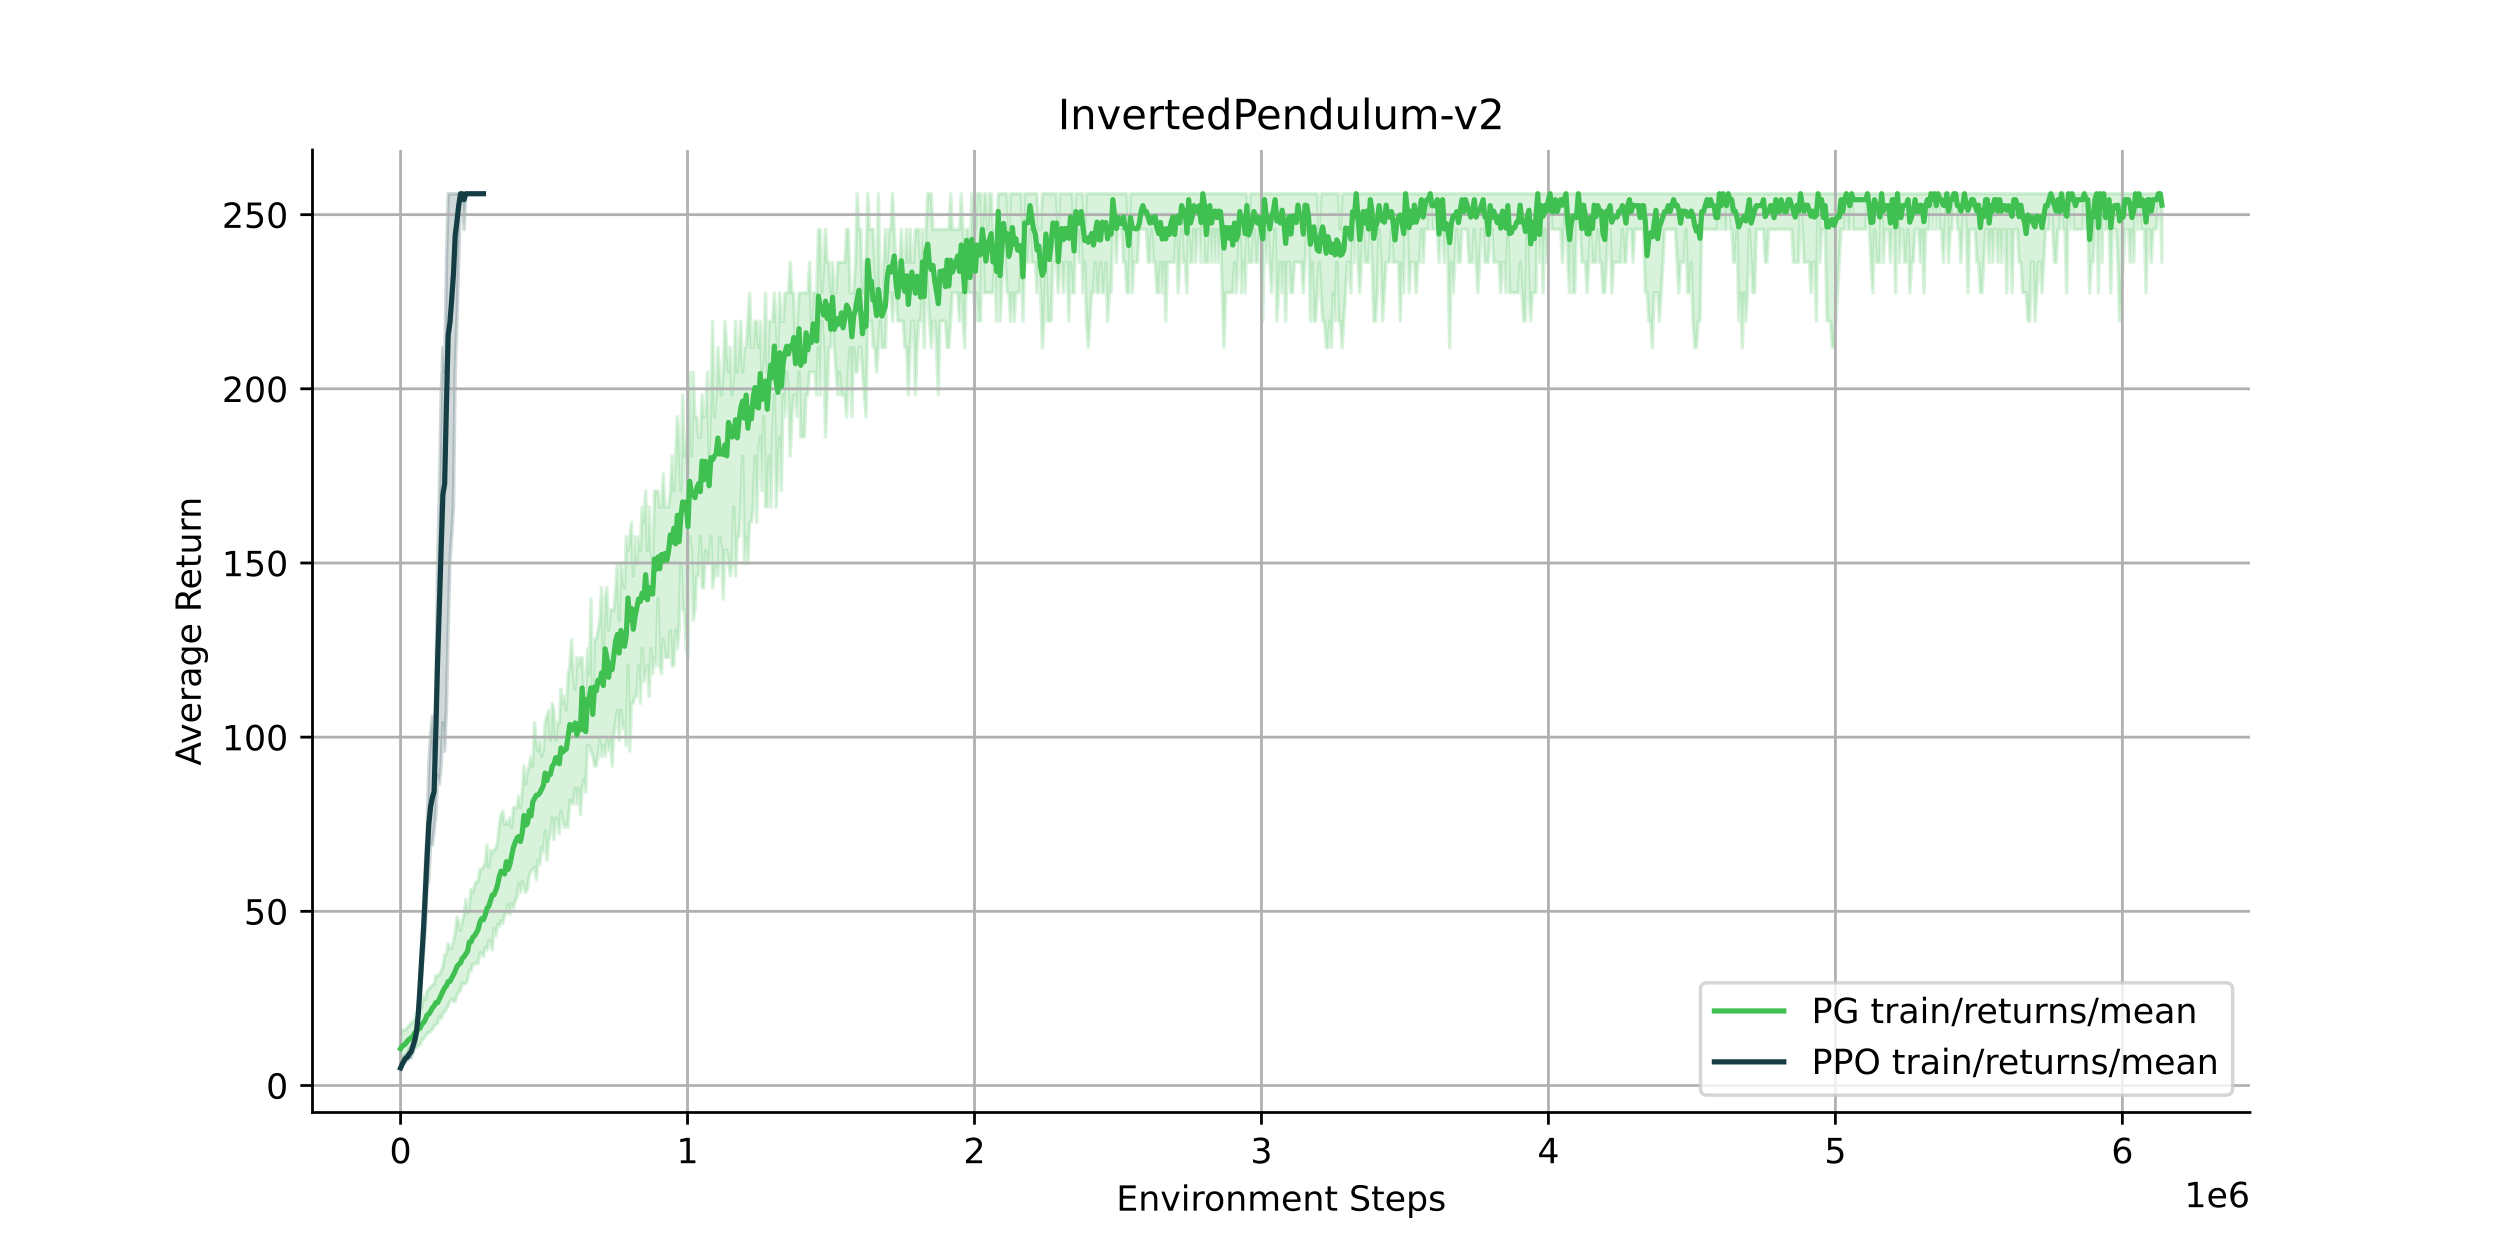 <?xml version="1.0" encoding="utf-8" standalone="no"?>
<!DOCTYPE svg PUBLIC "-//W3C//DTD SVG 1.1//EN"
  "http://www.w3.org/Graphics/SVG/1.1/DTD/svg11.dtd">
<!-- Created with matplotlib (https://matplotlib.org/) -->
<svg height="360pt" version="1.1" viewBox="0 0 720 360" width="720pt" xmlns="http://www.w3.org/2000/svg" xmlns:xlink="http://www.w3.org/1999/xlink">
 <defs>
  <style type="text/css">
*{stroke-linecap:butt;stroke-linejoin:round;}
  </style>
 </defs>
 <g id="figure_1">
  <g id="patch_1">
   <path d="M 0 360 
L 720 360 
L 720 0 
L 0 0 
z
" style="fill:#ffffff;"/>
  </g>
  <g id="axes_1">
   <g id="patch_2">
    <path d="M 90 320.4 
L 648 320.4 
L 648 43.2 
L 90 43.2 
z
" style="fill:#ffffff;"/>
   </g>
   <g id="PolyCollection_1">
    <defs>
     <path d="M 115.364 -61.812 
L 115.364 -54.768 
L 115.871 -55.005 
L 116.379 -55.33 
L 116.887 -55.541 
L 117.395 -56.17 
L 117.903 -56.259 
L 118.41 -57.023 
L 118.918 -57.176 
L 119.426 -58.078 
L 119.934 -58.172 
L 120.441 -58.855 
L 120.949 -59.007 
L 121.457 -60.408 
L 121.965 -60.718 
L 122.473 -61.514 
L 122.98 -62.301 
L 123.488 -62.596 
L 123.996 -63.021 
L 124.504 -63.428 
L 125.011 -64.451 
L 125.519 -64.838 
L 126.027 -65.295 
L 126.535 -67.196 
L 127.043 -66.579 
L 127.55 -68.13 
L 128.058 -68.486 
L 128.566 -69.469 
L 129.074 -70.206 
L 129.581 -71.644 
L 130.089 -72.331 
L 130.597 -71.454 
L 131.105 -71.644 
L 131.613 -73.384 
L 132.12 -74.411 
L 132.628 -74.65 
L 133.136 -77.01 
L 133.644 -76.589 
L 134.152 -76.728 
L 134.659 -77.74 
L 135.167 -80.515 
L 135.675 -80.338 
L 136.183 -82.398 
L 136.69 -82.2 
L 137.198 -82.801 
L 137.706 -82.398 
L 138.214 -85.661 
L 138.722 -85.191 
L 139.229 -84.508 
L 139.737 -87.143 
L 140.245 -86.388 
L 140.753 -89.024 
L 141.26 -88.469 
L 141.768 -86.388 
L 142.276 -92.699 
L 142.784 -90.48 
L 143.292 -93.721 
L 143.799 -93.034 
L 144.307 -94.791 
L 144.815 -94.072 
L 145.323 -96.296 
L 145.83 -97.085 
L 146.338 -99.612 
L 146.846 -96.687 
L 147.354 -99.612 
L 147.862 -98.317 
L 148.369 -100.513 
L 148.877 -101.445 
L 149.385 -105.526 
L 149.893 -102.906 
L 150.4 -106.079 
L 150.908 -104.449 
L 151.416 -102.906 
L 151.924 -103.925 
L 152.432 -107.806 
L 152.939 -109.015 
L 153.447 -109.637 
L 153.955 -110.272 
L 154.463 -106.644 
L 154.971 -112.259 
L 155.478 -110.921 
L 155.986 -115.863 
L 156.494 -114.374 
L 157.002 -120.755 
L 157.509 -112.259 
L 158.017 -117.42 
L 158.525 -119.892 
L 159.033 -124.424 
L 159.541 -118.225 
L 160.048 -124.424 
L 160.556 -123.473 
L 161.064 -119.892 
L 161.572 -126.399 
L 162.079 -123.473 
L 162.587 -121.639 
L 163.095 -122.545 
L 163.603 -121.639 
L 164.111 -129.56 
L 164.618 -128.479 
L 165.126 -128.479 
L 165.634 -132.985 
L 166.142 -128.479 
L 166.649 -132.985 
L 167.157 -125.399 
L 167.665 -132.985 
L 168.173 -135.431 
L 168.681 -131.812 
L 169.188 -145.214 
L 169.696 -145.214 
L 170.204 -143.686 
L 170.712 -142.204 
L 171.219 -139.373 
L 171.727 -139.373 
L 172.235 -142.204 
L 172.743 -146.792 
L 173.251 -142.204 
L 173.758 -145.214 
L 174.266 -142.204 
L 174.774 -146.792 
L 175.282 -143.686 
L 175.79 -146.792 
L 176.297 -139.373 
L 176.805 -148.422 
L 177.313 -151.847 
L 177.821 -155.513 
L 178.328 -146.792 
L 178.836 -155.513 
L 179.344 -150.106 
L 179.852 -151.847 
L 180.36 -145.214 
L 180.867 -168.235 
L 181.375 -143.686 
L 181.883 -157.444 
L 182.391 -157.444 
L 182.898 -159.445 
L 183.406 -159.445 
L 183.914 -168.235 
L 184.422 -157.444 
L 184.93 -173.168 
L 185.437 -163.674 
L 185.945 -165.911 
L 186.453 -168.235 
L 186.961 -159.445 
L 187.468 -173.168 
L 187.976 -165.911 
L 188.484 -170.652 
L 188.992 -168.235 
L 189.5 -187.462 
L 190.007 -168.235 
L 190.515 -165.911 
L 191.023 -175.789 
L 191.531 -170.652 
L 192.038 -170.652 
L 192.546 -170.652 
L 193.054 -178.521 
L 193.562 -168.235 
L 194.07 -168.235 
L 194.577 -178.521 
L 195.085 -173.168 
L 195.593 -178.521 
L 196.101 -197.712 
L 196.609 -184.349 
L 197.116 -184.349 
L 197.624 -173.168 
L 198.132 -170.652 
L 198.64 -205.422 
L 199.147 -201.471 
L 199.655 -181.372 
L 200.163 -184.349 
L 200.671 -194.133 
L 201.179 -194.133 
L 201.686 -205.422 
L 202.194 -190.72 
L 202.702 -190.72 
L 203.21 -201.471 
L 203.717 -197.712 
L 204.225 -197.712 
L 204.733 -205.422 
L 205.241 -190.72 
L 205.749 -194.133 
L 206.256 -197.712 
L 206.764 -194.133 
L 207.272 -205.422 
L 207.78 -201.471 
L 208.287 -187.462 
L 208.795 -201.471 
L 209.303 -201.471 
L 209.811 -197.712 
L 210.319 -194.133 
L 210.826 -197.712 
L 211.334 -213.965 
L 211.842 -194.133 
L 212.35 -205.422 
L 212.857 -205.422 
L 213.365 -213.965 
L 213.873 -228.664 
L 214.381 -197.712 
L 214.889 -205.422 
L 215.396 -197.712 
L 215.904 -209.581 
L 216.412 -209.581 
L 216.92 -213.965 
L 217.428 -228.664 
L 217.935 -209.581 
L 218.443 -228.664 
L 218.951 -234.157 
L 219.459 -218.592 
L 219.966 -239.994 
L 220.474 -213.965 
L 220.982 -213.965 
L 221.49 -228.664 
L 221.998 -213.965 
L 222.505 -234.157 
L 223.013 -246.208 
L 223.521 -213.965 
L 224.029 -223.484 
L 224.536 -234.157 
L 225.044 -218.592 
L 225.552 -246.208 
L 226.06 -239.994 
L 226.568 -252.835 
L 227.075 -246.208 
L 227.583 -228.664 
L 228.091 -239.994 
L 228.599 -246.208 
L 229.106 -246.208 
L 229.614 -239.994 
L 230.122 -252.835 
L 230.63 -234.157 
L 231.138 -234.157 
L 231.645 -234.157 
L 232.153 -246.208 
L 232.661 -246.208 
L 233.169 -252.835 
L 233.676 -252.835 
L 234.184 -252.835 
L 234.692 -252.835 
L 235.2 -246.208 
L 235.708 -259.92 
L 236.215 -246.208 
L 236.723 -267.511 
L 237.231 -259.92 
L 237.739 -234.157 
L 238.247 -246.208 
L 238.754 -259.92 
L 239.262 -259.92 
L 239.77 -267.511 
L 240.278 -259.92 
L 240.785 -252.835 
L 241.293 -246.208 
L 241.801 -252.835 
L 242.309 -246.208 
L 242.817 -246.208 
L 243.324 -246.208 
L 243.832 -239.994 
L 244.34 -252.835 
L 244.848 -259.92 
L 245.355 -239.994 
L 245.863 -259.92 
L 246.371 -252.835 
L 246.879 -252.835 
L 247.387 -259.92 
L 247.894 -259.92 
L 248.402 -252.835 
L 248.91 -246.208 
L 249.418 -239.994 
L 249.925 -267.511 
L 250.433 -267.511 
L 250.941 -267.511 
L 251.449 -259.92 
L 251.957 -259.92 
L 252.464 -252.835 
L 252.972 -259.92 
L 253.48 -267.511 
L 253.988 -259.92 
L 254.495 -259.92 
L 255.003 -259.92 
L 255.511 -275.664 
L 256.019 -275.664 
L 256.527 -275.664 
L 257.034 -267.511 
L 257.542 -275.664 
L 258.05 -275.664 
L 258.558 -267.511 
L 259.066 -267.511 
L 259.573 -267.511 
L 260.081 -267.511 
L 260.589 -259.92 
L 261.097 -259.92 
L 261.604 -246.208 
L 262.112 -259.92 
L 262.62 -267.511 
L 263.128 -267.511 
L 263.636 -246.208 
L 264.143 -259.92 
L 264.651 -267.511 
L 265.159 -267.511 
L 265.667 -275.664 
L 266.174 -259.92 
L 266.682 -284.444 
L 267.19 -275.664 
L 267.698 -267.511 
L 268.206 -259.92 
L 268.713 -267.511 
L 269.221 -267.511 
L 269.729 -259.92 
L 270.237 -246.208 
L 270.744 -267.511 
L 271.252 -267.511 
L 271.76 -267.511 
L 272.268 -267.511 
L 272.776 -259.92 
L 273.283 -259.92 
L 273.791 -267.511 
L 274.299 -275.664 
L 274.807 -275.664 
L 275.314 -275.664 
L 275.822 -275.664 
L 276.33 -267.511 
L 276.838 -275.664 
L 277.346 -267.511 
L 277.853 -259.92 
L 278.361 -284.444 
L 278.869 -275.664 
L 279.377 -275.664 
L 279.885 -275.664 
L 280.392 -275.664 
L 280.9 -267.511 
L 281.408 -275.664 
L 281.916 -267.511 
L 282.423 -267.511 
L 282.931 -293.927 
L 283.439 -275.664 
L 283.947 -275.664 
L 284.455 -275.664 
L 284.962 -275.664 
L 285.47 -275.664 
L 285.978 -275.664 
L 286.486 -284.444 
L 286.993 -267.511 
L 287.501 -293.927 
L 288.009 -267.511 
L 288.517 -275.664 
L 289.025 -293.927 
L 289.532 -284.444 
L 290.04 -275.664 
L 290.548 -275.664 
L 291.056 -267.511 
L 291.563 -275.664 
L 292.071 -267.511 
L 292.579 -275.664 
L 293.087 -275.664 
L 293.595 -275.664 
L 294.102 -284.444 
L 294.61 -267.511 
L 295.118 -284.444 
L 295.626 -284.444 
L 296.133 -284.444 
L 296.641 -293.927 
L 297.149 -284.444 
L 297.657 -284.444 
L 298.165 -284.444 
L 298.672 -275.664 
L 299.18 -284.444 
L 299.688 -275.664 
L 300.196 -259.92 
L 300.704 -267.511 
L 301.211 -284.444 
L 301.719 -267.511 
L 302.227 -267.511 
L 302.735 -267.511 
L 303.242 -284.444 
L 303.75 -284.444 
L 304.258 -284.444 
L 304.766 -275.664 
L 305.274 -284.444 
L 305.781 -284.444 
L 306.289 -275.664 
L 306.797 -284.444 
L 307.305 -284.444 
L 307.812 -267.511 
L 308.32 -284.444 
L 308.828 -275.664 
L 309.336 -275.664 
L 309.844 -293.927 
L 310.351 -293.927 
L 310.859 -284.444 
L 311.367 -293.927 
L 311.875 -275.664 
L 312.382 -284.444 
L 312.89 -267.511 
L 313.398 -259.92 
L 313.906 -267.511 
L 314.414 -275.664 
L 314.921 -275.664 
L 315.429 -284.444 
L 315.937 -275.664 
L 316.445 -275.664 
L 316.952 -284.444 
L 317.46 -275.664 
L 317.968 -275.664 
L 318.476 -284.444 
L 318.984 -267.511 
L 319.491 -275.664 
L 319.999 -275.664 
L 320.507 -293.927 
L 321.015 -293.927 
L 321.523 -284.444 
L 322.03 -293.927 
L 322.538 -293.927 
L 323.046 -293.927 
L 323.554 -284.444 
L 324.061 -284.444 
L 324.569 -275.664 
L 325.077 -275.664 
L 325.585 -293.927 
L 326.093 -275.664 
L 326.6 -284.444 
L 327.108 -284.444 
L 327.616 -284.444 
L 328.124 -293.927 
L 328.631 -293.927 
L 329.139 -293.927 
L 329.647 -293.927 
L 330.155 -293.927 
L 330.663 -284.444 
L 331.17 -284.444 
L 331.678 -293.927 
L 332.186 -284.444 
L 332.694 -284.444 
L 333.201 -275.664 
L 333.709 -275.664 
L 334.217 -284.444 
L 334.725 -275.664 
L 335.233 -284.444 
L 335.74 -267.511 
L 336.248 -284.444 
L 336.756 -284.444 
L 337.264 -284.444 
L 337.771 -284.444 
L 338.279 -284.444 
L 338.787 -293.927 
L 339.295 -275.664 
L 339.803 -284.444 
L 340.31 -293.927 
L 340.818 -284.444 
L 341.326 -284.444 
L 341.834 -275.664 
L 342.342 -293.927 
L 342.849 -284.444 
L 343.357 -284.444 
L 343.865 -293.927 
L 344.373 -284.444 
L 344.88 -293.927 
L 345.388 -293.927 
L 345.896 -284.444 
L 346.404 -304.2 
L 346.912 -284.444 
L 347.419 -284.444 
L 347.927 -284.444 
L 348.435 -293.927 
L 348.943 -284.444 
L 349.45 -293.927 
L 349.958 -284.444 
L 350.466 -293.927 
L 350.974 -284.444 
L 351.482 -293.927 
L 351.989 -275.664 
L 352.497 -259.92 
L 353.005 -275.664 
L 353.513 -275.664 
L 354.02 -275.664 
L 354.528 -275.664 
L 355.036 -275.664 
L 355.544 -284.444 
L 356.052 -275.664 
L 356.559 -284.444 
L 357.067 -293.927 
L 357.575 -275.664 
L 358.083 -284.444 
L 358.591 -275.664 
L 359.098 -293.927 
L 359.606 -284.444 
L 360.114 -284.444 
L 360.622 -284.444 
L 361.129 -293.927 
L 361.637 -284.444 
L 362.145 -284.444 
L 362.653 -293.927 
L 363.161 -284.444 
L 363.668 -267.511 
L 364.176 -293.927 
L 364.684 -284.444 
L 365.192 -293.927 
L 365.699 -284.444 
L 366.207 -275.664 
L 366.715 -284.444 
L 367.223 -293.927 
L 367.731 -267.511 
L 368.238 -275.664 
L 368.746 -284.444 
L 369.254 -275.664 
L 369.762 -284.444 
L 370.269 -267.511 
L 370.777 -284.444 
L 371.285 -284.444 
L 371.793 -275.664 
L 372.301 -275.664 
L 372.808 -284.444 
L 373.316 -284.444 
L 373.824 -284.444 
L 374.332 -284.444 
L 374.839 -284.444 
L 375.347 -275.664 
L 375.855 -284.444 
L 376.363 -293.927 
L 376.871 -293.927 
L 377.378 -267.511 
L 377.886 -284.444 
L 378.394 -267.511 
L 378.902 -267.511 
L 379.409 -275.664 
L 379.917 -284.444 
L 380.425 -275.664 
L 380.933 -267.511 
L 381.441 -267.511 
L 381.948 -259.92 
L 382.456 -259.92 
L 382.964 -267.511 
L 383.472 -259.92 
L 383.98 -275.664 
L 384.487 -267.511 
L 384.995 -284.444 
L 385.503 -267.511 
L 386.011 -267.511 
L 386.518 -259.92 
L 387.026 -267.511 
L 387.534 -275.664 
L 388.042 -284.444 
L 388.55 -284.444 
L 389.057 -275.664 
L 389.565 -293.927 
L 390.073 -284.444 
L 390.581 -304.2 
L 391.088 -284.444 
L 391.596 -275.664 
L 392.104 -284.444 
L 392.612 -293.927 
L 393.12 -284.444 
L 393.627 -284.444 
L 394.135 -284.444 
L 394.643 -293.927 
L 395.151 -284.444 
L 395.658 -267.511 
L 396.166 -267.511 
L 396.674 -275.664 
L 397.182 -293.927 
L 397.69 -284.444 
L 398.197 -267.511 
L 398.705 -275.664 
L 399.213 -284.444 
L 399.721 -284.444 
L 400.229 -284.444 
L 400.736 -293.927 
L 401.244 -284.444 
L 401.752 -284.444 
L 402.26 -284.444 
L 402.767 -284.444 
L 403.275 -267.511 
L 403.783 -284.444 
L 404.291 -275.664 
L 404.799 -304.2 
L 405.306 -293.927 
L 405.814 -275.664 
L 406.322 -284.444 
L 406.83 -284.444 
L 407.337 -284.444 
L 407.845 -275.664 
L 408.353 -284.444 
L 408.861 -284.444 
L 409.369 -293.927 
L 409.876 -284.444 
L 410.384 -293.927 
L 410.892 -293.927 
L 411.4 -293.927 
L 411.907 -304.2 
L 412.415 -293.927 
L 412.923 -293.927 
L 413.431 -293.927 
L 413.939 -293.927 
L 414.446 -284.444 
L 414.954 -293.927 
L 415.462 -293.927 
L 415.97 -284.444 
L 416.477 -293.927 
L 416.985 -284.444 
L 417.493 -259.92 
L 418.001 -284.444 
L 418.509 -275.664 
L 419.016 -284.444 
L 419.524 -293.927 
L 420.032 -284.444 
L 420.54 -284.444 
L 421.048 -293.927 
L 421.555 -293.927 
L 422.063 -293.927 
L 422.571 -293.927 
L 423.079 -284.444 
L 423.586 -284.444 
L 424.094 -284.444 
L 424.602 -293.927 
L 425.11 -284.444 
L 425.618 -275.664 
L 426.125 -284.444 
L 426.633 -293.927 
L 427.141 -293.927 
L 427.649 -284.444 
L 428.156 -284.444 
L 428.664 -284.444 
L 429.172 -293.927 
L 429.68 -293.927 
L 430.188 -284.444 
L 430.695 -284.444 
L 431.203 -284.444 
L 431.711 -284.444 
L 432.219 -275.664 
L 432.726 -284.444 
L 433.234 -284.444 
L 433.742 -275.664 
L 434.25 -293.927 
L 434.758 -275.664 
L 435.265 -275.664 
L 435.773 -275.664 
L 436.281 -275.664 
L 436.789 -275.664 
L 437.296 -275.664 
L 437.804 -284.444 
L 438.312 -275.664 
L 438.82 -267.511 
L 439.328 -267.511 
L 439.835 -293.927 
L 440.343 -275.664 
L 440.851 -267.511 
L 441.359 -275.664 
L 441.867 -275.664 
L 442.374 -275.664 
L 442.882 -304.2 
L 443.39 -284.444 
L 443.898 -293.927 
L 444.405 -275.664 
L 444.913 -293.927 
L 445.421 -284.444 
L 445.929 -293.927 
L 446.437 -304.2 
L 446.944 -293.927 
L 447.452 -293.927 
L 447.96 -293.927 
L 448.468 -293.927 
L 448.975 -293.927 
L 449.483 -293.927 
L 449.991 -284.444 
L 450.499 -293.927 
L 451.007 -304.2 
L 451.514 -284.444 
L 452.022 -275.664 
L 452.53 -293.927 
L 453.038 -275.664 
L 453.545 -275.664 
L 454.053 -293.927 
L 454.561 -304.2 
L 455.069 -293.927 
L 455.577 -284.444 
L 456.084 -284.444 
L 456.592 -284.444 
L 457.1 -275.664 
L 457.608 -284.444 
L 458.115 -293.927 
L 458.623 -284.444 
L 459.131 -284.444 
L 459.639 -284.444 
L 460.147 -293.927 
L 460.654 -284.444 
L 461.162 -284.444 
L 461.67 -275.664 
L 462.178 -275.664 
L 462.686 -284.444 
L 463.193 -293.927 
L 463.701 -293.927 
L 464.209 -275.664 
L 464.717 -284.444 
L 465.224 -284.444 
L 465.732 -284.444 
L 466.24 -284.444 
L 466.748 -284.444 
L 467.256 -293.927 
L 467.763 -284.444 
L 468.271 -284.444 
L 468.779 -293.927 
L 469.287 -293.927 
L 469.794 -293.927 
L 470.302 -284.444 
L 470.81 -293.927 
L 471.318 -293.927 
L 471.826 -293.927 
L 472.333 -293.927 
L 472.841 -293.927 
L 473.349 -293.927 
L 473.857 -275.664 
L 474.364 -275.664 
L 474.872 -267.511 
L 475.38 -267.511 
L 475.888 -259.92 
L 476.396 -275.664 
L 476.903 -275.664 
L 477.411 -275.664 
L 477.919 -267.511 
L 478.427 -275.664 
L 478.934 -284.444 
L 479.442 -293.927 
L 479.95 -293.927 
L 480.458 -293.927 
L 480.966 -293.927 
L 481.473 -293.927 
L 481.981 -293.927 
L 482.489 -293.927 
L 482.997 -284.444 
L 483.505 -275.664 
L 484.012 -284.444 
L 484.52 -284.444 
L 485.028 -284.444 
L 485.536 -293.927 
L 486.043 -275.664 
L 486.551 -275.664 
L 487.059 -284.444 
L 487.567 -267.511 
L 488.075 -259.92 
L 488.582 -259.92 
L 489.09 -267.511 
L 489.598 -267.511 
L 490.106 -293.927 
L 490.613 -293.927 
L 491.121 -293.927 
L 491.629 -293.927 
L 492.137 -293.927 
L 492.645 -293.927 
L 493.152 -293.927 
L 493.66 -293.927 
L 494.168 -293.927 
L 494.676 -293.927 
L 495.183 -304.2 
L 495.691 -293.927 
L 496.199 -304.2 
L 496.707 -293.927 
L 497.215 -293.927 
L 497.722 -304.2 
L 498.23 -293.927 
L 498.738 -293.927 
L 499.246 -284.444 
L 499.753 -284.444 
L 500.261 -293.927 
L 500.769 -267.511 
L 501.277 -275.664 
L 501.785 -259.92 
L 502.292 -275.664 
L 502.8 -267.511 
L 503.308 -275.664 
L 503.816 -293.927 
L 504.324 -284.444 
L 504.831 -275.664 
L 505.339 -275.664 
L 505.847 -293.927 
L 506.355 -293.927 
L 506.862 -293.927 
L 507.37 -293.927 
L 507.878 -293.927 
L 508.386 -284.444 
L 508.894 -284.444 
L 509.401 -293.927 
L 509.909 -293.927 
L 510.417 -293.927 
L 510.925 -293.927 
L 511.432 -293.927 
L 511.94 -293.927 
L 512.448 -293.927 
L 512.956 -293.927 
L 513.464 -293.927 
L 513.971 -293.927 
L 514.479 -293.927 
L 514.987 -293.927 
L 515.495 -293.927 
L 516.002 -293.927 
L 516.51 -284.444 
L 517.018 -284.444 
L 517.526 -284.444 
L 518.034 -284.444 
L 518.541 -304.2 
L 519.049 -293.927 
L 519.557 -284.444 
L 520.065 -284.444 
L 520.572 -284.444 
L 521.08 -284.444 
L 521.588 -275.664 
L 522.096 -284.444 
L 522.604 -284.444 
L 523.111 -267.511 
L 523.619 -304.2 
L 524.127 -284.444 
L 524.635 -293.927 
L 525.143 -293.927 
L 525.65 -293.927 
L 526.158 -267.511 
L 526.666 -267.511 
L 527.174 -267.511 
L 527.681 -259.92 
L 528.189 -259.92 
L 528.697 -267.511 
L 529.205 -275.664 
L 529.713 -284.444 
L 530.22 -293.927 
L 530.728 -293.927 
L 531.236 -293.927 
L 531.744 -304.2 
L 532.251 -293.927 
L 532.759 -293.927 
L 533.267 -304.2 
L 533.775 -293.927 
L 534.283 -293.927 
L 534.79 -293.927 
L 535.298 -293.927 
L 535.806 -293.927 
L 536.314 -293.927 
L 536.821 -293.927 
L 537.329 -293.927 
L 537.837 -304.2 
L 538.345 -293.927 
L 538.853 -284.444 
L 539.36 -275.664 
L 539.868 -293.927 
L 540.376 -284.444 
L 540.884 -284.444 
L 541.391 -284.444 
L 541.899 -304.2 
L 542.407 -284.444 
L 542.915 -293.927 
L 543.423 -293.927 
L 543.93 -293.927 
L 544.438 -284.444 
L 544.946 -293.927 
L 545.454 -293.927 
L 545.962 -275.664 
L 546.469 -304.2 
L 546.977 -284.444 
L 547.485 -293.927 
L 547.993 -293.927 
L 548.5 -284.444 
L 549.008 -284.444 
L 549.516 -293.927 
L 550.024 -275.664 
L 550.532 -284.444 
L 551.039 -284.444 
L 551.547 -293.927 
L 552.055 -293.927 
L 552.563 -293.927 
L 553.07 -284.444 
L 553.578 -293.927 
L 554.086 -275.664 
L 554.594 -293.927 
L 555.102 -293.927 
L 555.609 -293.927 
L 556.117 -304.2 
L 556.625 -293.927 
L 557.133 -304.2 
L 557.64 -293.927 
L 558.148 -304.2 
L 558.656 -293.927 
L 559.164 -293.927 
L 559.672 -284.444 
L 560.179 -293.927 
L 560.687 -304.2 
L 561.195 -284.444 
L 561.703 -293.927 
L 562.21 -293.927 
L 562.718 -304.2 
L 563.226 -304.2 
L 563.734 -293.927 
L 564.242 -293.927 
L 564.749 -284.444 
L 565.257 -293.927 
L 565.765 -304.2 
L 566.273 -293.927 
L 566.781 -275.664 
L 567.288 -293.927 
L 567.796 -293.927 
L 568.304 -293.927 
L 568.812 -293.927 
L 569.319 -284.444 
L 569.827 -284.444 
L 570.335 -275.664 
L 570.843 -275.664 
L 571.351 -284.444 
L 571.858 -293.927 
L 572.366 -293.927 
L 572.874 -284.444 
L 573.382 -293.927 
L 573.889 -284.444 
L 574.397 -293.927 
L 574.905 -293.927 
L 575.413 -284.444 
L 575.921 -293.927 
L 576.428 -284.444 
L 576.936 -293.927 
L 577.444 -293.927 
L 577.952 -275.664 
L 578.459 -293.927 
L 578.967 -293.927 
L 579.475 -275.664 
L 579.983 -293.927 
L 580.491 -293.927 
L 580.998 -293.927 
L 581.506 -284.444 
L 582.014 -284.444 
L 582.522 -275.664 
L 583.029 -275.664 
L 583.537 -275.664 
L 584.045 -267.511 
L 584.553 -267.511 
L 585.061 -284.444 
L 585.568 -284.444 
L 586.076 -267.511 
L 586.584 -275.664 
L 587.092 -284.444 
L 587.6 -284.444 
L 588.107 -275.664 
L 588.615 -284.444 
L 589.123 -293.927 
L 589.631 -293.927 
L 590.138 -293.927 
L 590.646 -304.2 
L 591.154 -293.927 
L 591.662 -284.444 
L 592.17 -284.444 
L 592.677 -293.927 
L 593.185 -293.927 
L 593.693 -304.2 
L 594.201 -293.927 
L 594.708 -293.927 
L 595.216 -275.664 
L 595.724 -304.2 
L 596.232 -293.927 
L 596.74 -304.2 
L 597.247 -293.927 
L 597.755 -293.927 
L 598.263 -293.927 
L 598.771 -293.927 
L 599.278 -293.927 
L 599.786 -293.927 
L 600.294 -304.2 
L 600.802 -293.927 
L 601.31 -293.927 
L 601.817 -275.664 
L 602.325 -284.444 
L 602.833 -284.444 
L 603.341 -293.927 
L 603.848 -304.2 
L 604.356 -275.664 
L 604.864 -304.2 
L 605.372 -284.444 
L 605.88 -304.2 
L 606.387 -293.927 
L 606.895 -293.927 
L 607.403 -293.927 
L 607.911 -275.664 
L 608.419 -293.927 
L 608.926 -293.927 
L 609.434 -293.927 
L 609.942 -284.444 
L 610.45 -267.511 
L 610.957 -275.664 
L 611.465 -284.444 
L 611.973 -293.927 
L 612.481 -293.927 
L 612.989 -293.927 
L 613.496 -284.444 
L 614.004 -293.927 
L 614.512 -284.444 
L 615.02 -304.2 
L 615.527 -293.927 
L 616.035 -304.2 
L 616.543 -293.927 
L 617.051 -293.927 
L 617.559 -293.927 
L 618.066 -275.664 
L 618.574 -293.927 
L 619.082 -293.927 
L 619.59 -284.444 
L 620.097 -293.927 
L 620.605 -293.927 
L 621.113 -293.927 
L 621.621 -304.2 
L 622.129 -304.2 
L 622.636 -284.444 
L 622.636 -304.2 
L 622.636 -304.2 
L 622.129 -304.2 
L 621.621 -304.2 
L 621.113 -304.2 
L 620.605 -304.2 
L 620.097 -304.2 
L 619.59 -304.2 
L 619.082 -304.2 
L 618.574 -304.2 
L 618.066 -304.2 
L 617.559 -304.2 
L 617.051 -304.2 
L 616.543 -304.2 
L 616.035 -304.2 
L 615.527 -304.2 
L 615.02 -304.2 
L 614.512 -304.2 
L 614.004 -304.2 
L 613.496 -304.2 
L 612.989 -304.2 
L 612.481 -304.2 
L 611.973 -304.2 
L 611.465 -304.2 
L 610.957 -304.2 
L 610.45 -304.2 
L 609.942 -304.2 
L 609.434 -304.2 
L 608.926 -304.2 
L 608.419 -304.2 
L 607.911 -304.2 
L 607.403 -304.2 
L 606.895 -304.2 
L 606.387 -304.2 
L 605.88 -304.2 
L 605.372 -304.2 
L 604.864 -304.2 
L 604.356 -304.2 
L 603.848 -304.2 
L 603.341 -304.2 
L 602.833 -304.2 
L 602.325 -304.2 
L 601.817 -304.2 
L 601.31 -304.2 
L 600.802 -304.2 
L 600.294 -304.2 
L 599.786 -304.2 
L 599.278 -304.2 
L 598.771 -304.2 
L 598.263 -304.2 
L 597.755 -304.2 
L 597.247 -304.2 
L 596.74 -304.2 
L 596.232 -304.2 
L 595.724 -304.2 
L 595.216 -304.2 
L 594.708 -304.2 
L 594.201 -304.2 
L 593.693 -304.2 
L 593.185 -304.2 
L 592.677 -304.2 
L 592.17 -304.2 
L 591.662 -304.2 
L 591.154 -304.2 
L 590.646 -304.2 
L 590.138 -304.2 
L 589.631 -304.2 
L 589.123 -304.2 
L 588.615 -304.2 
L 588.107 -304.2 
L 587.6 -304.2 
L 587.092 -304.2 
L 586.584 -304.2 
L 586.076 -304.2 
L 585.568 -304.2 
L 585.061 -304.2 
L 584.553 -304.2 
L 584.045 -304.2 
L 583.537 -304.2 
L 583.029 -304.2 
L 582.522 -304.2 
L 582.014 -304.2 
L 581.506 -304.2 
L 580.998 -304.2 
L 580.491 -304.2 
L 579.983 -304.2 
L 579.475 -304.2 
L 578.967 -304.2 
L 578.459 -304.2 
L 577.952 -304.2 
L 577.444 -304.2 
L 576.936 -304.2 
L 576.428 -304.2 
L 575.921 -304.2 
L 575.413 -304.2 
L 574.905 -304.2 
L 574.397 -304.2 
L 573.889 -304.2 
L 573.382 -304.2 
L 572.874 -304.2 
L 572.366 -304.2 
L 571.858 -304.2 
L 571.351 -304.2 
L 570.843 -304.2 
L 570.335 -304.2 
L 569.827 -304.2 
L 569.319 -304.2 
L 568.812 -304.2 
L 568.304 -304.2 
L 567.796 -304.2 
L 567.288 -304.2 
L 566.781 -304.2 
L 566.273 -304.2 
L 565.765 -304.2 
L 565.257 -304.2 
L 564.749 -304.2 
L 564.242 -304.2 
L 563.734 -304.2 
L 563.226 -304.2 
L 562.718 -304.2 
L 562.21 -304.2 
L 561.703 -304.2 
L 561.195 -304.2 
L 560.687 -304.2 
L 560.179 -304.2 
L 559.672 -304.2 
L 559.164 -304.2 
L 558.656 -304.2 
L 558.148 -304.2 
L 557.64 -304.2 
L 557.133 -304.2 
L 556.625 -304.2 
L 556.117 -304.2 
L 555.609 -304.2 
L 555.102 -304.2 
L 554.594 -304.2 
L 554.086 -304.2 
L 553.578 -304.2 
L 553.07 -304.2 
L 552.563 -304.2 
L 552.055 -304.2 
L 551.547 -304.2 
L 551.039 -304.2 
L 550.532 -304.2 
L 550.024 -304.2 
L 549.516 -304.2 
L 549.008 -304.2 
L 548.5 -304.2 
L 547.993 -304.2 
L 547.485 -304.2 
L 546.977 -304.2 
L 546.469 -304.2 
L 545.962 -304.2 
L 545.454 -304.2 
L 544.946 -304.2 
L 544.438 -304.2 
L 543.93 -304.2 
L 543.423 -304.2 
L 542.915 -304.2 
L 542.407 -304.2 
L 541.899 -304.2 
L 541.391 -304.2 
L 540.884 -304.2 
L 540.376 -304.2 
L 539.868 -304.2 
L 539.36 -304.2 
L 538.853 -304.2 
L 538.345 -304.2 
L 537.837 -304.2 
L 537.329 -304.2 
L 536.821 -304.2 
L 536.314 -304.2 
L 535.806 -304.2 
L 535.298 -304.2 
L 534.79 -304.2 
L 534.283 -304.2 
L 533.775 -304.2 
L 533.267 -304.2 
L 532.759 -304.2 
L 532.251 -304.2 
L 531.744 -304.2 
L 531.236 -304.2 
L 530.728 -304.2 
L 530.22 -304.2 
L 529.713 -304.2 
L 529.205 -304.2 
L 528.697 -304.2 
L 528.189 -304.2 
L 527.681 -304.2 
L 527.174 -304.2 
L 526.666 -304.2 
L 526.158 -304.2 
L 525.65 -304.2 
L 525.143 -304.2 
L 524.635 -304.2 
L 524.127 -304.2 
L 523.619 -304.2 
L 523.111 -304.2 
L 522.604 -304.2 
L 522.096 -304.2 
L 521.588 -304.2 
L 521.08 -304.2 
L 520.572 -304.2 
L 520.065 -304.2 
L 519.557 -304.2 
L 519.049 -304.2 
L 518.541 -304.2 
L 518.034 -304.2 
L 517.526 -304.2 
L 517.018 -304.2 
L 516.51 -304.2 
L 516.002 -304.2 
L 515.495 -304.2 
L 514.987 -304.2 
L 514.479 -304.2 
L 513.971 -304.2 
L 513.464 -304.2 
L 512.956 -304.2 
L 512.448 -304.2 
L 511.94 -304.2 
L 511.432 -304.2 
L 510.925 -304.2 
L 510.417 -304.2 
L 509.909 -304.2 
L 509.401 -304.2 
L 508.894 -304.2 
L 508.386 -304.2 
L 507.878 -304.2 
L 507.37 -304.2 
L 506.862 -304.2 
L 506.355 -304.2 
L 505.847 -304.2 
L 505.339 -304.2 
L 504.831 -304.2 
L 504.324 -304.2 
L 503.816 -304.2 
L 503.308 -304.2 
L 502.8 -304.2 
L 502.292 -304.2 
L 501.785 -304.2 
L 501.277 -304.2 
L 500.769 -304.2 
L 500.261 -304.2 
L 499.753 -304.2 
L 499.246 -304.2 
L 498.738 -304.2 
L 498.23 -304.2 
L 497.722 -304.2 
L 497.215 -304.2 
L 496.707 -304.2 
L 496.199 -304.2 
L 495.691 -304.2 
L 495.183 -304.2 
L 494.676 -304.2 
L 494.168 -304.2 
L 493.66 -304.2 
L 493.152 -304.2 
L 492.645 -304.2 
L 492.137 -304.2 
L 491.629 -304.2 
L 491.121 -304.2 
L 490.613 -304.2 
L 490.106 -304.2 
L 489.598 -304.2 
L 489.09 -304.2 
L 488.582 -304.2 
L 488.075 -304.2 
L 487.567 -304.2 
L 487.059 -304.2 
L 486.551 -304.2 
L 486.043 -304.2 
L 485.536 -304.2 
L 485.028 -304.2 
L 484.52 -304.2 
L 484.012 -304.2 
L 483.505 -304.2 
L 482.997 -304.2 
L 482.489 -304.2 
L 481.981 -304.2 
L 481.473 -304.2 
L 480.966 -304.2 
L 480.458 -304.2 
L 479.95 -304.2 
L 479.442 -304.2 
L 478.934 -304.2 
L 478.427 -304.2 
L 477.919 -304.2 
L 477.411 -304.2 
L 476.903 -304.2 
L 476.396 -304.2 
L 475.888 -304.2 
L 475.38 -304.2 
L 474.872 -304.2 
L 474.364 -304.2 
L 473.857 -304.2 
L 473.349 -304.2 
L 472.841 -304.2 
L 472.333 -304.2 
L 471.826 -304.2 
L 471.318 -304.2 
L 470.81 -304.2 
L 470.302 -304.2 
L 469.794 -304.2 
L 469.287 -304.2 
L 468.779 -304.2 
L 468.271 -304.2 
L 467.763 -304.2 
L 467.256 -304.2 
L 466.748 -304.2 
L 466.24 -304.2 
L 465.732 -304.2 
L 465.224 -304.2 
L 464.717 -304.2 
L 464.209 -304.2 
L 463.701 -304.2 
L 463.193 -304.2 
L 462.686 -304.2 
L 462.178 -304.2 
L 461.67 -304.2 
L 461.162 -304.2 
L 460.654 -304.2 
L 460.147 -304.2 
L 459.639 -304.2 
L 459.131 -304.2 
L 458.623 -304.2 
L 458.115 -304.2 
L 457.608 -304.2 
L 457.1 -304.2 
L 456.592 -304.2 
L 456.084 -304.2 
L 455.577 -304.2 
L 455.069 -304.2 
L 454.561 -304.2 
L 454.053 -304.2 
L 453.545 -304.2 
L 453.038 -304.2 
L 452.53 -304.2 
L 452.022 -304.2 
L 451.514 -304.2 
L 451.007 -304.2 
L 450.499 -304.2 
L 449.991 -304.2 
L 449.483 -304.2 
L 448.975 -304.2 
L 448.468 -304.2 
L 447.96 -304.2 
L 447.452 -304.2 
L 446.944 -304.2 
L 446.437 -304.2 
L 445.929 -304.2 
L 445.421 -304.2 
L 444.913 -304.2 
L 444.405 -304.2 
L 443.898 -304.2 
L 443.39 -304.2 
L 442.882 -304.2 
L 442.374 -304.2 
L 441.867 -304.2 
L 441.359 -304.2 
L 440.851 -304.2 
L 440.343 -304.2 
L 439.835 -304.2 
L 439.328 -304.2 
L 438.82 -304.2 
L 438.312 -304.2 
L 437.804 -304.2 
L 437.296 -304.2 
L 436.789 -304.2 
L 436.281 -304.2 
L 435.773 -304.2 
L 435.265 -304.2 
L 434.758 -304.2 
L 434.25 -304.2 
L 433.742 -304.2 
L 433.234 -304.2 
L 432.726 -304.2 
L 432.219 -304.2 
L 431.711 -304.2 
L 431.203 -304.2 
L 430.695 -304.2 
L 430.188 -304.2 
L 429.68 -304.2 
L 429.172 -304.2 
L 428.664 -304.2 
L 428.156 -304.2 
L 427.649 -304.2 
L 427.141 -304.2 
L 426.633 -304.2 
L 426.125 -304.2 
L 425.618 -304.2 
L 425.11 -304.2 
L 424.602 -304.2 
L 424.094 -304.2 
L 423.586 -304.2 
L 423.079 -304.2 
L 422.571 -304.2 
L 422.063 -304.2 
L 421.555 -304.2 
L 421.048 -304.2 
L 420.54 -304.2 
L 420.032 -304.2 
L 419.524 -304.2 
L 419.016 -304.2 
L 418.509 -304.2 
L 418.001 -304.2 
L 417.493 -304.2 
L 416.985 -304.2 
L 416.477 -304.2 
L 415.97 -304.2 
L 415.462 -304.2 
L 414.954 -304.2 
L 414.446 -304.2 
L 413.939 -304.2 
L 413.431 -304.2 
L 412.923 -304.2 
L 412.415 -304.2 
L 411.907 -304.2 
L 411.4 -304.2 
L 410.892 -304.2 
L 410.384 -304.2 
L 409.876 -304.2 
L 409.369 -304.2 
L 408.861 -304.2 
L 408.353 -304.2 
L 407.845 -304.2 
L 407.337 -304.2 
L 406.83 -304.2 
L 406.322 -304.2 
L 405.814 -304.2 
L 405.306 -304.2 
L 404.799 -304.2 
L 404.291 -304.2 
L 403.783 -304.2 
L 403.275 -304.2 
L 402.767 -304.2 
L 402.26 -304.2 
L 401.752 -304.2 
L 401.244 -304.2 
L 400.736 -304.2 
L 400.229 -304.2 
L 399.721 -304.2 
L 399.213 -304.2 
L 398.705 -304.2 
L 398.197 -304.2 
L 397.69 -304.2 
L 397.182 -304.2 
L 396.674 -304.2 
L 396.166 -304.2 
L 395.658 -304.2 
L 395.151 -304.2 
L 394.643 -304.2 
L 394.135 -304.2 
L 393.627 -304.2 
L 393.12 -304.2 
L 392.612 -304.2 
L 392.104 -304.2 
L 391.596 -304.2 
L 391.088 -304.2 
L 390.581 -304.2 
L 390.073 -304.2 
L 389.565 -304.2 
L 389.057 -304.2 
L 388.55 -304.2 
L 388.042 -304.2 
L 387.534 -304.2 
L 387.026 -304.2 
L 386.518 -304.2 
L 386.011 -293.927 
L 385.503 -304.2 
L 384.995 -304.2 
L 384.487 -304.2 
L 383.98 -304.2 
L 383.472 -304.2 
L 382.964 -304.2 
L 382.456 -304.2 
L 381.948 -304.2 
L 381.441 -304.2 
L 380.933 -304.2 
L 380.425 -304.2 
L 379.917 -293.927 
L 379.409 -304.2 
L 378.902 -304.2 
L 378.394 -304.2 
L 377.886 -304.2 
L 377.378 -304.2 
L 376.871 -304.2 
L 376.363 -304.2 
L 375.855 -304.2 
L 375.347 -304.2 
L 374.839 -304.2 
L 374.332 -304.2 
L 373.824 -304.2 
L 373.316 -304.2 
L 372.808 -304.2 
L 372.301 -304.2 
L 371.793 -304.2 
L 371.285 -304.2 
L 370.777 -304.2 
L 370.269 -304.2 
L 369.762 -304.2 
L 369.254 -304.2 
L 368.746 -304.2 
L 368.238 -304.2 
L 367.731 -304.2 
L 367.223 -304.2 
L 366.715 -304.2 
L 366.207 -304.2 
L 365.699 -304.2 
L 365.192 -304.2 
L 364.684 -304.2 
L 364.176 -304.2 
L 363.668 -304.2 
L 363.161 -304.2 
L 362.653 -304.2 
L 362.145 -304.2 
L 361.637 -304.2 
L 361.129 -304.2 
L 360.622 -304.2 
L 360.114 -304.2 
L 359.606 -293.927 
L 359.098 -304.2 
L 358.591 -304.2 
L 358.083 -304.2 
L 357.575 -304.2 
L 357.067 -304.2 
L 356.559 -304.2 
L 356.052 -304.2 
L 355.544 -304.2 
L 355.036 -304.2 
L 354.528 -304.2 
L 354.02 -304.2 
L 353.513 -304.2 
L 353.005 -304.2 
L 352.497 -304.2 
L 351.989 -304.2 
L 351.482 -304.2 
L 350.974 -304.2 
L 350.466 -304.2 
L 349.958 -304.2 
L 349.45 -304.2 
L 348.943 -304.2 
L 348.435 -304.2 
L 347.927 -304.2 
L 347.419 -304.2 
L 346.912 -304.2 
L 346.404 -304.2 
L 345.896 -304.2 
L 345.388 -304.2 
L 344.88 -304.2 
L 344.373 -304.2 
L 343.865 -304.2 
L 343.357 -304.2 
L 342.849 -304.2 
L 342.342 -304.2 
L 341.834 -304.2 
L 341.326 -304.2 
L 340.818 -304.2 
L 340.31 -304.2 
L 339.803 -304.2 
L 339.295 -304.2 
L 338.787 -304.2 
L 338.279 -304.2 
L 337.771 -304.2 
L 337.264 -304.2 
L 336.756 -304.2 
L 336.248 -304.2 
L 335.74 -304.2 
L 335.233 -304.2 
L 334.725 -304.2 
L 334.217 -304.2 
L 333.709 -304.2 
L 333.201 -304.2 
L 332.694 -304.2 
L 332.186 -304.2 
L 331.678 -304.2 
L 331.17 -304.2 
L 330.663 -304.2 
L 330.155 -304.2 
L 329.647 -304.2 
L 329.139 -304.2 
L 328.631 -304.2 
L 328.124 -304.2 
L 327.616 -304.2 
L 327.108 -304.2 
L 326.6 -304.2 
L 326.093 -304.2 
L 325.585 -304.2 
L 325.077 -293.927 
L 324.569 -304.2 
L 324.061 -304.2 
L 323.554 -304.2 
L 323.046 -304.2 
L 322.538 -304.2 
L 322.03 -304.2 
L 321.523 -304.2 
L 321.015 -304.2 
L 320.507 -304.2 
L 319.999 -304.2 
L 319.491 -304.2 
L 318.984 -304.2 
L 318.476 -304.2 
L 317.968 -304.2 
L 317.46 -304.2 
L 316.952 -304.2 
L 316.445 -304.2 
L 315.937 -304.2 
L 315.429 -304.2 
L 314.921 -304.2 
L 314.414 -304.2 
L 313.906 -304.2 
L 313.398 -304.2 
L 312.89 -304.2 
L 312.382 -293.927 
L 311.875 -304.2 
L 311.367 -304.2 
L 310.859 -304.2 
L 310.351 -304.2 
L 309.844 -304.2 
L 309.336 -293.927 
L 308.828 -304.2 
L 308.32 -304.2 
L 307.812 -304.2 
L 307.305 -304.2 
L 306.797 -304.2 
L 306.289 -304.2 
L 305.781 -304.2 
L 305.274 -304.2 
L 304.766 -293.927 
L 304.258 -304.2 
L 303.75 -304.2 
L 303.242 -304.2 
L 302.735 -304.2 
L 302.227 -304.2 
L 301.719 -304.2 
L 301.211 -304.2 
L 300.704 -304.2 
L 300.196 -304.2 
L 299.688 -293.927 
L 299.18 -293.927 
L 298.672 -304.2 
L 298.165 -304.2 
L 297.657 -304.2 
L 297.149 -304.2 
L 296.641 -304.2 
L 296.133 -304.2 
L 295.626 -304.2 
L 295.118 -304.2 
L 294.61 -293.927 
L 294.102 -304.2 
L 293.595 -304.2 
L 293.087 -304.2 
L 292.579 -304.2 
L 292.071 -304.2 
L 291.563 -304.2 
L 291.056 -304.2 
L 290.548 -293.927 
L 290.04 -304.2 
L 289.532 -304.2 
L 289.025 -304.2 
L 288.517 -304.2 
L 288.009 -304.2 
L 287.501 -304.2 
L 286.993 -293.927 
L 286.486 -293.927 
L 285.978 -293.927 
L 285.47 -304.2 
L 284.962 -304.2 
L 284.455 -293.927 
L 283.947 -304.2 
L 283.439 -304.2 
L 282.931 -293.927 
L 282.423 -304.2 
L 281.916 -304.2 
L 281.408 -304.2 
L 280.9 -293.927 
L 280.392 -293.927 
L 279.885 -304.2 
L 279.377 -284.444 
L 278.869 -293.927 
L 278.361 -293.927 
L 277.853 -284.444 
L 277.346 -293.927 
L 276.838 -304.2 
L 276.33 -293.927 
L 275.822 -293.927 
L 275.314 -293.927 
L 274.807 -293.927 
L 274.299 -293.927 
L 273.791 -304.2 
L 273.283 -293.927 
L 272.776 -293.927 
L 272.268 -293.927 
L 271.76 -293.927 
L 271.252 -293.927 
L 270.744 -293.927 
L 270.237 -293.927 
L 269.729 -293.927 
L 269.221 -293.927 
L 268.713 -293.927 
L 268.206 -304.2 
L 267.698 -304.2 
L 267.19 -304.2 
L 266.682 -293.927 
L 266.174 -284.444 
L 265.667 -293.927 
L 265.159 -284.444 
L 264.651 -293.927 
L 264.143 -293.927 
L 263.636 -293.927 
L 263.128 -284.444 
L 262.62 -284.444 
L 262.112 -293.927 
L 261.604 -284.444 
L 261.097 -293.927 
L 260.589 -284.444 
L 260.081 -284.444 
L 259.573 -293.927 
L 259.066 -284.444 
L 258.558 -284.444 
L 258.05 -284.444 
L 257.542 -293.927 
L 257.034 -304.2 
L 256.527 -293.927 
L 256.019 -293.927 
L 255.511 -284.444 
L 255.003 -293.927 
L 254.495 -284.444 
L 253.988 -275.664 
L 253.48 -275.664 
L 252.972 -304.2 
L 252.464 -275.664 
L 251.957 -284.444 
L 251.449 -293.927 
L 250.941 -293.927 
L 250.433 -293.927 
L 249.925 -304.2 
L 249.418 -284.444 
L 248.91 -284.444 
L 248.402 -275.664 
L 247.894 -293.927 
L 247.387 -293.927 
L 246.879 -304.2 
L 246.371 -284.444 
L 245.863 -275.664 
L 245.355 -275.664 
L 244.848 -275.664 
L 244.34 -293.927 
L 243.832 -293.927 
L 243.324 -284.444 
L 242.817 -284.444 
L 242.309 -284.444 
L 241.801 -284.444 
L 241.293 -284.444 
L 240.785 -275.664 
L 240.278 -275.664 
L 239.77 -284.444 
L 239.262 -275.664 
L 238.754 -284.444 
L 238.247 -284.444 
L 237.739 -293.927 
L 237.231 -284.444 
L 236.723 -275.664 
L 236.215 -293.927 
L 235.708 -293.927 
L 235.2 -275.664 
L 234.692 -275.664 
L 234.184 -275.664 
L 233.676 -267.511 
L 233.169 -284.444 
L 232.661 -275.664 
L 232.153 -275.664 
L 231.645 -275.664 
L 231.138 -275.664 
L 230.63 -275.664 
L 230.122 -275.664 
L 229.614 -267.511 
L 229.106 -259.92 
L 228.599 -275.664 
L 228.091 -275.664 
L 227.583 -284.444 
L 227.075 -275.664 
L 226.568 -275.664 
L 226.06 -275.664 
L 225.552 -267.511 
L 225.044 -267.511 
L 224.536 -275.664 
L 224.029 -259.92 
L 223.521 -267.511 
L 223.013 -275.664 
L 222.505 -267.511 
L 221.998 -267.511 
L 221.49 -267.511 
L 220.982 -252.835 
L 220.474 -275.664 
L 219.966 -259.92 
L 219.459 -252.835 
L 218.951 -267.511 
L 218.443 -259.92 
L 217.935 -267.511 
L 217.428 -267.511 
L 216.92 -259.92 
L 216.412 -259.92 
L 215.904 -275.664 
L 215.396 -267.511 
L 214.889 -259.92 
L 214.381 -259.92 
L 213.873 -252.835 
L 213.365 -267.511 
L 212.857 -259.92 
L 212.35 -252.835 
L 211.842 -267.511 
L 211.334 -252.835 
L 210.826 -246.208 
L 210.319 -259.92 
L 209.811 -252.835 
L 209.303 -259.92 
L 208.795 -267.511 
L 208.287 -252.835 
L 207.78 -246.208 
L 207.272 -252.835 
L 206.764 -259.92 
L 206.256 -246.208 
L 205.749 -239.994 
L 205.241 -267.511 
L 204.733 -246.208 
L 204.225 -228.664 
L 203.717 -252.835 
L 203.21 -239.994 
L 202.702 -239.994 
L 202.194 -246.208 
L 201.686 -234.157 
L 201.179 -234.157 
L 200.671 -239.994 
L 200.163 -239.994 
L 199.655 -252.835 
L 199.147 -228.664 
L 198.64 -252.835 
L 198.132 -223.484 
L 197.624 -234.157 
L 197.116 -228.664 
L 196.609 -246.208 
L 196.101 -218.592 
L 195.593 -234.157 
L 195.085 -239.994 
L 194.577 -228.664 
L 194.07 -218.592 
L 193.562 -228.664 
L 193.054 -218.592 
L 192.546 -213.965 
L 192.038 -213.965 
L 191.531 -213.965 
L 191.023 -223.484 
L 190.515 -213.965 
L 190.007 -213.965 
L 189.5 -218.592 
L 188.992 -218.592 
L 188.484 -218.592 
L 187.976 -197.712 
L 187.468 -201.471 
L 186.961 -213.965 
L 186.453 -201.471 
L 185.945 -218.592 
L 185.437 -209.581 
L 184.93 -213.965 
L 184.422 -201.471 
L 183.914 -205.422 
L 183.406 -197.712 
L 182.898 -205.422 
L 182.391 -194.133 
L 181.883 -209.581 
L 181.375 -205.422 
L 180.867 -201.471 
L 180.36 -205.422 
L 179.852 -190.72 
L 179.344 -194.133 
L 178.836 -197.712 
L 178.328 -181.372 
L 177.821 -197.712 
L 177.313 -190.72 
L 176.805 -184.349 
L 176.297 -184.349 
L 175.79 -184.349 
L 175.282 -178.521 
L 174.774 -190.72 
L 174.266 -187.462 
L 173.758 -173.168 
L 173.251 -190.72 
L 172.743 -181.372 
L 172.235 -178.521 
L 171.727 -175.789 
L 171.219 -175.789 
L 170.712 -159.445 
L 170.204 -187.462 
L 169.696 -165.911 
L 169.188 -173.168 
L 168.681 -159.445 
L 168.173 -161.521 
L 167.665 -170.652 
L 167.157 -170.652 
L 166.649 -168.235 
L 166.142 -170.652 
L 165.634 -161.521 
L 165.126 -165.911 
L 164.618 -175.789 
L 164.111 -168.235 
L 163.603 -165.911 
L 163.095 -155.513 
L 162.587 -159.445 
L 162.079 -157.444 
L 161.572 -161.521 
L 161.064 -151.847 
L 160.556 -151.847 
L 160.048 -146.792 
L 159.541 -155.513 
L 159.033 -157.444 
L 158.525 -146.792 
L 158.017 -155.513 
L 157.509 -153.649 
L 157.002 -151.847 
L 156.494 -143.686 
L 155.986 -142.204 
L 155.478 -146.792 
L 154.971 -143.686 
L 154.463 -146.792 
L 153.955 -151.847 
L 153.447 -139.373 
L 152.939 -142.204 
L 152.432 -139.373 
L 151.924 -138.02 
L 151.416 -134.19 
L 150.908 -139.373 
L 150.4 -131.812 
L 149.893 -127.426 
L 149.385 -130.671 
L 148.877 -127.426 
L 148.369 -127.426 
L 147.862 -127.426 
L 147.354 -121.639 
L 146.846 -124.424 
L 146.338 -122.545 
L 145.83 -123.473 
L 145.323 -122.545 
L 144.815 -126.399 
L 144.307 -125.399 
L 143.799 -122.545 
L 143.292 -117.42 
L 142.784 -115.863 
L 142.276 -115.111 
L 141.768 -114.374 
L 141.26 -115.111 
L 140.753 -110.272 
L 140.245 -116.633 
L 139.737 -111.583 
L 139.229 -110.272 
L 138.722 -109.637 
L 138.214 -109.637 
L 137.706 -106.079 
L 137.198 -106.079 
L 136.69 -104.982 
L 136.183 -102.906 
L 135.675 -103.925 
L 135.167 -99.173 
L 134.659 -97.085 
L 134.152 -100.975 
L 133.644 -96.687 
L 133.136 -94.429 
L 132.628 -92.042 
L 132.12 -94.429 
L 131.613 -95.911 
L 131.105 -91.404 
L 130.597 -89.024 
L 130.089 -86.888 
L 129.581 -86.888 
L 129.074 -88.197 
L 128.566 -85.191 
L 128.058 -84.961 
L 127.55 -81.62 
L 127.043 -80.338 
L 126.535 -79.314 
L 126.027 -78.986 
L 125.519 -78.986 
L 125.011 -76.451 
L 124.504 -76.315 
L 123.996 -75.781 
L 123.488 -75.142 
L 122.98 -74.53 
L 122.473 -72.131 
L 121.965 -73.167 
L 121.457 -69.872 
L 120.949 -69.469 
L 120.441 -68.558 
L 119.934 -68.342 
L 119.426 -66.401 
L 118.918 -65.831 
L 118.41 -65.4 
L 117.903 -64.74 
L 117.395 -64.218 
L 116.887 -63.513 
L 116.379 -63.182 
L 115.871 -63.513 
L 115.364 -61.812 
z
" id="md7fade278b" style="stroke:#3fc050;stroke-opacity:0.2;"/>
    </defs>
    <g clip-path="url(#pf1fb91adcd)">
     <use style="fill:#3fc050;fill-opacity:0.2;stroke:#3fc050;stroke-opacity:0.2;" x="0" xlink:href="#md7fade278b" y="360"/>
    </g>
   </g>
   <g id="PolyCollection_2">
    <defs>
     <path d="M 115.364 -52.574 
L 115.364 -52.2 
L 115.871 -53.247 
L 116.379 -53.679 
L 116.887 -54.31 
L 117.395 -54.724 
L 117.903 -55.31 
L 118.41 -55.31 
L 118.918 -56.73 
L 119.426 -59.162 
L 119.934 -60.894 
L 120.441 -65.613 
L 120.949 -73.167 
L 121.457 -79.48 
L 121.965 -85.661 
L 122.473 -92.368 
L 122.98 -104.449 
L 123.488 -106.644 
L 123.996 -116.633 
L 124.504 -116.633 
L 125.011 -120.755 
L 125.519 -125.399 
L 126.027 -136.707 
L 126.535 -134.19 
L 127.043 -139.373 
L 127.55 -151.847 
L 128.058 -143.686 
L 128.566 -155.513 
L 129.074 -178.521 
L 129.581 -197.712 
L 130.089 -205.422 
L 130.597 -213.965 
L 131.105 -252.835 
L 131.613 -267.511 
L 132.12 -284.444 
L 132.628 -304.2 
L 133.136 -304.2 
L 133.644 -293.927 
L 134.152 -304.2 
L 134.659 -304.2 
L 135.167 -304.2 
L 135.675 -304.2 
L 136.183 -304.2 
L 136.69 -304.2 
L 137.198 -304.2 
L 137.706 -304.2 
L 138.214 -304.2 
L 138.722 -304.2 
L 139.229 -304.2 
L 139.229 -304.2 
L 139.229 -304.2 
L 138.722 -304.2 
L 138.214 -304.2 
L 137.706 -304.2 
L 137.198 -304.2 
L 136.69 -304.2 
L 136.183 -304.2 
L 135.675 -304.2 
L 135.167 -304.2 
L 134.659 -304.2 
L 134.152 -304.2 
L 133.644 -304.2 
L 133.136 -304.2 
L 132.628 -304.2 
L 132.12 -304.2 
L 131.613 -304.2 
L 131.105 -304.2 
L 130.597 -304.2 
L 130.089 -304.2 
L 129.581 -304.2 
L 129.074 -304.2 
L 128.566 -284.444 
L 128.058 -252.835 
L 127.55 -259.92 
L 127.043 -246.208 
L 126.535 -218.592 
L 126.027 -197.712 
L 125.519 -161.521 
L 125.011 -142.204 
L 124.504 -153.649 
L 123.996 -148.422 
L 123.488 -139.373 
L 122.98 -119.892 
L 122.473 -110.921 
L 121.965 -98.742 
L 121.457 -87.401 
L 120.949 -77.74 
L 120.441 -69.39 
L 119.934 -65.14 
L 119.426 -61.745 
L 118.918 -60.299 
L 118.41 -58.666 
L 117.903 -57.806 
L 117.395 -56.455 
L 116.887 -56.259 
L 116.379 -55.541 
L 115.871 -54.077 
L 115.364 -52.574 
z
" id="m46470e635f" style="stroke:#153d44;stroke-opacity:0.2;"/>
    </defs>
    <g clip-path="url(#pf1fb91adcd)">
     <use style="fill:#153d44;fill-opacity:0.2;stroke:#153d44;stroke-opacity:0.2;" x="0" xlink:href="#m46470e635f" y="360"/>
    </g>
   </g>
   <g id="matplotlib.axis_1">
    <g id="xtick_1">
     <g id="line2d_1">
      <path clip-path="url(#pf1fb91adcd)" d="M 115.364 320.4 
L 115.364 43.2 
" style="fill:none;stroke:#b0b0b0;stroke-linecap:square;stroke-width:0.8;"/>
     </g>
     <g id="line2d_2">
      <defs>
       <path d="M 0 0 
L 0 3.5 
" id="mfb75897930" style="stroke:#000000;stroke-width:0.8;"/>
      </defs>
      <g>
       <use style="stroke:#000000;stroke-width:0.8;" x="115.364" xlink:href="#mfb75897930" y="320.4"/>
      </g>
     </g>
     <g id="text_1">
      <!-- 0 -->
      <defs>
       <path d="M 31.781 66.406 
Q 24.172 66.406 20.328 58.906 
Q 16.5 51.422 16.5 36.375 
Q 16.5 21.391 20.328 13.891 
Q 24.172 6.391 31.781 6.391 
Q 39.453 6.391 43.281 13.891 
Q 47.125 21.391 47.125 36.375 
Q 47.125 51.422 43.281 58.906 
Q 39.453 66.406 31.781 66.406 
z
M 31.781 74.219 
Q 44.047 74.219 50.516 64.516 
Q 56.984 54.828 56.984 36.375 
Q 56.984 17.969 50.516 8.266 
Q 44.047 -1.422 31.781 -1.422 
Q 19.531 -1.422 13.062 8.266 
Q 6.594 17.969 6.594 36.375 
Q 6.594 54.828 13.062 64.516 
Q 19.531 74.219 31.781 74.219 
z
" id="DejaVuSans-48"/>
      </defs>
      <g transform="translate(112.182 334.998)scale(0.1 -0.1)">
       <use xlink:href="#DejaVuSans-48"/>
      </g>
     </g>
    </g>
    <g id="xtick_2">
     <g id="line2d_3">
      <path clip-path="url(#pf1fb91adcd)" d="M 198.01 320.4 
L 198.01 43.2 
" style="fill:none;stroke:#b0b0b0;stroke-linecap:square;stroke-width:0.8;"/>
     </g>
     <g id="line2d_4">
      <g>
       <use style="stroke:#000000;stroke-width:0.8;" x="198.01" xlink:href="#mfb75897930" y="320.4"/>
      </g>
     </g>
     <g id="text_2">
      <!-- 1 -->
      <defs>
       <path d="M 12.406 8.297 
L 28.516 8.297 
L 28.516 63.922 
L 10.984 60.406 
L 10.984 69.391 
L 28.422 72.906 
L 38.281 72.906 
L 38.281 8.297 
L 54.391 8.297 
L 54.391 0 
L 12.406 0 
z
" id="DejaVuSans-49"/>
      </defs>
      <g transform="translate(194.829 334.998)scale(0.1 -0.1)">
       <use xlink:href="#DejaVuSans-49"/>
      </g>
     </g>
    </g>
    <g id="xtick_3">
     <g id="line2d_5">
      <path clip-path="url(#pf1fb91adcd)" d="M 280.657 320.4 
L 280.657 43.2 
" style="fill:none;stroke:#b0b0b0;stroke-linecap:square;stroke-width:0.8;"/>
     </g>
     <g id="line2d_6">
      <g>
       <use style="stroke:#000000;stroke-width:0.8;" x="280.657" xlink:href="#mfb75897930" y="320.4"/>
      </g>
     </g>
     <g id="text_3">
      <!-- 2 -->
      <defs>
       <path d="M 19.188 8.297 
L 53.609 8.297 
L 53.609 0 
L 7.328 0 
L 7.328 8.297 
Q 12.938 14.109 22.625 23.891 
Q 32.328 33.688 34.812 36.531 
Q 39.547 41.844 41.422 45.531 
Q 43.312 49.219 43.312 52.781 
Q 43.312 58.594 39.234 62.25 
Q 35.156 65.922 28.609 65.922 
Q 23.969 65.922 18.812 64.312 
Q 13.672 62.703 7.812 59.422 
L 7.812 69.391 
Q 13.766 71.781 18.938 73 
Q 24.125 74.219 28.422 74.219 
Q 39.75 74.219 46.484 68.547 
Q 53.219 62.891 53.219 53.422 
Q 53.219 48.922 51.531 44.891 
Q 49.859 40.875 45.406 35.406 
Q 44.188 33.984 37.641 27.219 
Q 31.109 20.453 19.188 8.297 
z
" id="DejaVuSans-50"/>
      </defs>
      <g transform="translate(277.476 334.998)scale(0.1 -0.1)">
       <use xlink:href="#DejaVuSans-50"/>
      </g>
     </g>
    </g>
    <g id="xtick_4">
     <g id="line2d_7">
      <path clip-path="url(#pf1fb91adcd)" d="M 363.303 320.4 
L 363.303 43.2 
" style="fill:none;stroke:#b0b0b0;stroke-linecap:square;stroke-width:0.8;"/>
     </g>
     <g id="line2d_8">
      <g>
       <use style="stroke:#000000;stroke-width:0.8;" x="363.303" xlink:href="#mfb75897930" y="320.4"/>
      </g>
     </g>
     <g id="text_4">
      <!-- 3 -->
      <defs>
       <path d="M 40.578 39.312 
Q 47.656 37.797 51.625 33 
Q 55.609 28.219 55.609 21.188 
Q 55.609 10.406 48.188 4.484 
Q 40.766 -1.422 27.094 -1.422 
Q 22.516 -1.422 17.656 -0.516 
Q 12.797 0.391 7.625 2.203 
L 7.625 11.719 
Q 11.719 9.328 16.594 8.109 
Q 21.484 6.891 26.812 6.891 
Q 36.078 6.891 40.938 10.547 
Q 45.797 14.203 45.797 21.188 
Q 45.797 27.641 41.281 31.266 
Q 36.766 34.906 28.719 34.906 
L 20.219 34.906 
L 20.219 43.016 
L 29.109 43.016 
Q 36.375 43.016 40.234 45.922 
Q 44.094 48.828 44.094 54.297 
Q 44.094 59.906 40.109 62.906 
Q 36.141 65.922 28.719 65.922 
Q 24.656 65.922 20.016 65.031 
Q 15.375 64.156 9.812 62.312 
L 9.812 71.094 
Q 15.438 72.656 20.344 73.438 
Q 25.25 74.219 29.594 74.219 
Q 40.828 74.219 47.359 69.109 
Q 53.906 64.016 53.906 55.328 
Q 53.906 49.266 50.438 45.094 
Q 46.969 40.922 40.578 39.312 
z
" id="DejaVuSans-51"/>
      </defs>
      <g transform="translate(360.122 334.998)scale(0.1 -0.1)">
       <use xlink:href="#DejaVuSans-51"/>
      </g>
     </g>
    </g>
    <g id="xtick_5">
     <g id="line2d_9">
      <path clip-path="url(#pf1fb91adcd)" d="M 445.95 320.4 
L 445.95 43.2 
" style="fill:none;stroke:#b0b0b0;stroke-linecap:square;stroke-width:0.8;"/>
     </g>
     <g id="line2d_10">
      <g>
       <use style="stroke:#000000;stroke-width:0.8;" x="445.95" xlink:href="#mfb75897930" y="320.4"/>
      </g>
     </g>
     <g id="text_5">
      <!-- 4 -->
      <defs>
       <path d="M 37.797 64.312 
L 12.891 25.391 
L 37.797 25.391 
z
M 35.203 72.906 
L 47.609 72.906 
L 47.609 25.391 
L 58.016 25.391 
L 58.016 17.188 
L 47.609 17.188 
L 47.609 0 
L 37.797 0 
L 37.797 17.188 
L 4.891 17.188 
L 4.891 26.703 
z
" id="DejaVuSans-52"/>
      </defs>
      <g transform="translate(442.769 334.998)scale(0.1 -0.1)">
       <use xlink:href="#DejaVuSans-52"/>
      </g>
     </g>
    </g>
    <g id="xtick_6">
     <g id="line2d_11">
      <path clip-path="url(#pf1fb91adcd)" d="M 528.596 320.4 
L 528.596 43.2 
" style="fill:none;stroke:#b0b0b0;stroke-linecap:square;stroke-width:0.8;"/>
     </g>
     <g id="line2d_12">
      <g>
       <use style="stroke:#000000;stroke-width:0.8;" x="528.596" xlink:href="#mfb75897930" y="320.4"/>
      </g>
     </g>
     <g id="text_6">
      <!-- 5 -->
      <defs>
       <path d="M 10.797 72.906 
L 49.516 72.906 
L 49.516 64.594 
L 19.828 64.594 
L 19.828 46.734 
Q 21.969 47.469 24.109 47.828 
Q 26.266 48.188 28.422 48.188 
Q 40.625 48.188 47.75 41.5 
Q 54.891 34.812 54.891 23.391 
Q 54.891 11.625 47.562 5.094 
Q 40.234 -1.422 26.906 -1.422 
Q 22.312 -1.422 17.547 -0.641 
Q 12.797 0.141 7.719 1.703 
L 7.719 11.625 
Q 12.109 9.234 16.797 8.062 
Q 21.484 6.891 26.703 6.891 
Q 35.156 6.891 40.078 11.328 
Q 45.016 15.766 45.016 23.391 
Q 45.016 31 40.078 35.438 
Q 35.156 39.891 26.703 39.891 
Q 22.75 39.891 18.812 39.016 
Q 14.891 38.141 10.797 36.281 
z
" id="DejaVuSans-53"/>
      </defs>
      <g transform="translate(525.415 334.998)scale(0.1 -0.1)">
       <use xlink:href="#DejaVuSans-53"/>
      </g>
     </g>
    </g>
    <g id="xtick_7">
     <g id="line2d_13">
      <path clip-path="url(#pf1fb91adcd)" d="M 611.243 320.4 
L 611.243 43.2 
" style="fill:none;stroke:#b0b0b0;stroke-linecap:square;stroke-width:0.8;"/>
     </g>
     <g id="line2d_14">
      <g>
       <use style="stroke:#000000;stroke-width:0.8;" x="611.243" xlink:href="#mfb75897930" y="320.4"/>
      </g>
     </g>
     <g id="text_7">
      <!-- 6 -->
      <defs>
       <path d="M 33.016 40.375 
Q 26.375 40.375 22.484 35.828 
Q 18.609 31.297 18.609 23.391 
Q 18.609 15.531 22.484 10.953 
Q 26.375 6.391 33.016 6.391 
Q 39.656 6.391 43.531 10.953 
Q 47.406 15.531 47.406 23.391 
Q 47.406 31.297 43.531 35.828 
Q 39.656 40.375 33.016 40.375 
z
M 52.594 71.297 
L 52.594 62.312 
Q 48.875 64.062 45.094 64.984 
Q 41.312 65.922 37.594 65.922 
Q 27.828 65.922 22.672 59.328 
Q 17.531 52.734 16.797 39.406 
Q 19.672 43.656 24.016 45.922 
Q 28.375 48.188 33.594 48.188 
Q 44.578 48.188 50.953 41.516 
Q 57.328 34.859 57.328 23.391 
Q 57.328 12.156 50.688 5.359 
Q 44.047 -1.422 33.016 -1.422 
Q 20.359 -1.422 13.672 8.266 
Q 6.984 17.969 6.984 36.375 
Q 6.984 53.656 15.188 63.938 
Q 23.391 74.219 37.203 74.219 
Q 40.922 74.219 44.703 73.484 
Q 48.484 72.75 52.594 71.297 
z
" id="DejaVuSans-54"/>
      </defs>
      <g transform="translate(608.062 334.998)scale(0.1 -0.1)">
       <use xlink:href="#DejaVuSans-54"/>
      </g>
     </g>
    </g>
    <g id="text_8">
     <!-- Environment Steps -->
     <defs>
      <path d="M 9.812 72.906 
L 55.906 72.906 
L 55.906 64.594 
L 19.672 64.594 
L 19.672 43.016 
L 54.391 43.016 
L 54.391 34.719 
L 19.672 34.719 
L 19.672 8.297 
L 56.781 8.297 
L 56.781 0 
L 9.812 0 
z
" id="DejaVuSans-69"/>
      <path d="M 54.891 33.016 
L 54.891 0 
L 45.906 0 
L 45.906 32.719 
Q 45.906 40.484 42.875 44.328 
Q 39.844 48.188 33.797 48.188 
Q 26.516 48.188 22.312 43.547 
Q 18.109 38.922 18.109 30.906 
L 18.109 0 
L 9.078 0 
L 9.078 54.688 
L 18.109 54.688 
L 18.109 46.188 
Q 21.344 51.125 25.703 53.562 
Q 30.078 56 35.797 56 
Q 45.219 56 50.047 50.172 
Q 54.891 44.344 54.891 33.016 
z
" id="DejaVuSans-110"/>
      <path d="M 2.984 54.688 
L 12.5 54.688 
L 29.594 8.797 
L 46.688 54.688 
L 56.203 54.688 
L 35.688 0 
L 23.484 0 
z
" id="DejaVuSans-118"/>
      <path d="M 9.422 54.688 
L 18.406 54.688 
L 18.406 0 
L 9.422 0 
z
M 9.422 75.984 
L 18.406 75.984 
L 18.406 64.594 
L 9.422 64.594 
z
" id="DejaVuSans-105"/>
      <path d="M 41.109 46.297 
Q 39.594 47.172 37.812 47.578 
Q 36.031 48 33.891 48 
Q 26.266 48 22.188 43.047 
Q 18.109 38.094 18.109 28.812 
L 18.109 0 
L 9.078 0 
L 9.078 54.688 
L 18.109 54.688 
L 18.109 46.188 
Q 20.953 51.172 25.484 53.578 
Q 30.031 56 36.531 56 
Q 37.453 56 38.578 55.875 
Q 39.703 55.766 41.062 55.516 
z
" id="DejaVuSans-114"/>
      <path d="M 30.609 48.391 
Q 23.391 48.391 19.188 42.75 
Q 14.984 37.109 14.984 27.297 
Q 14.984 17.484 19.156 11.844 
Q 23.344 6.203 30.609 6.203 
Q 37.797 6.203 41.984 11.859 
Q 46.188 17.531 46.188 27.297 
Q 46.188 37.016 41.984 42.703 
Q 37.797 48.391 30.609 48.391 
z
M 30.609 56 
Q 42.328 56 49.016 48.375 
Q 55.719 40.766 55.719 27.297 
Q 55.719 13.875 49.016 6.219 
Q 42.328 -1.422 30.609 -1.422 
Q 18.844 -1.422 12.172 6.219 
Q 5.516 13.875 5.516 27.297 
Q 5.516 40.766 12.172 48.375 
Q 18.844 56 30.609 56 
z
" id="DejaVuSans-111"/>
      <path d="M 52 44.188 
Q 55.375 50.25 60.062 53.125 
Q 64.75 56 71.094 56 
Q 79.641 56 84.281 50.016 
Q 88.922 44.047 88.922 33.016 
L 88.922 0 
L 79.891 0 
L 79.891 32.719 
Q 79.891 40.578 77.094 44.375 
Q 74.312 48.188 68.609 48.188 
Q 61.625 48.188 57.562 43.547 
Q 53.516 38.922 53.516 30.906 
L 53.516 0 
L 44.484 0 
L 44.484 32.719 
Q 44.484 40.625 41.703 44.406 
Q 38.922 48.188 33.109 48.188 
Q 26.219 48.188 22.156 43.531 
Q 18.109 38.875 18.109 30.906 
L 18.109 0 
L 9.078 0 
L 9.078 54.688 
L 18.109 54.688 
L 18.109 46.188 
Q 21.188 51.219 25.484 53.609 
Q 29.781 56 35.688 56 
Q 41.656 56 45.828 52.969 
Q 50 49.953 52 44.188 
z
" id="DejaVuSans-109"/>
      <path d="M 56.203 29.594 
L 56.203 25.203 
L 14.891 25.203 
Q 15.484 15.922 20.484 11.062 
Q 25.484 6.203 34.422 6.203 
Q 39.594 6.203 44.453 7.469 
Q 49.312 8.734 54.109 11.281 
L 54.109 2.781 
Q 49.266 0.734 44.188 -0.344 
Q 39.109 -1.422 33.891 -1.422 
Q 20.797 -1.422 13.156 6.188 
Q 5.516 13.812 5.516 26.812 
Q 5.516 40.234 12.766 48.109 
Q 20.016 56 32.328 56 
Q 43.359 56 49.781 48.891 
Q 56.203 41.797 56.203 29.594 
z
M 47.219 32.234 
Q 47.125 39.594 43.094 43.984 
Q 39.062 48.391 32.422 48.391 
Q 24.906 48.391 20.391 44.141 
Q 15.875 39.891 15.188 32.172 
z
" id="DejaVuSans-101"/>
      <path d="M 18.312 70.219 
L 18.312 54.688 
L 36.812 54.688 
L 36.812 47.703 
L 18.312 47.703 
L 18.312 18.016 
Q 18.312 11.328 20.141 9.422 
Q 21.969 7.516 27.594 7.516 
L 36.812 7.516 
L 36.812 0 
L 27.594 0 
Q 17.188 0 13.234 3.875 
Q 9.281 7.766 9.281 18.016 
L 9.281 47.703 
L 2.688 47.703 
L 2.688 54.688 
L 9.281 54.688 
L 9.281 70.219 
z
" id="DejaVuSans-116"/>
      <path id="DejaVuSans-32"/>
      <path d="M 53.516 70.516 
L 53.516 60.891 
Q 47.906 63.578 42.922 64.891 
Q 37.938 66.219 33.297 66.219 
Q 25.25 66.219 20.875 63.094 
Q 16.5 59.969 16.5 54.203 
Q 16.5 49.359 19.406 46.891 
Q 22.312 44.438 30.422 42.922 
L 36.375 41.703 
Q 47.406 39.594 52.656 34.297 
Q 57.906 29 57.906 20.125 
Q 57.906 9.516 50.797 4.047 
Q 43.703 -1.422 29.984 -1.422 
Q 24.812 -1.422 18.969 -0.25 
Q 13.141 0.922 6.891 3.219 
L 6.891 13.375 
Q 12.891 10.016 18.656 8.297 
Q 24.422 6.594 29.984 6.594 
Q 38.422 6.594 43.016 9.906 
Q 47.609 13.234 47.609 19.391 
Q 47.609 24.75 44.312 27.781 
Q 41.016 30.812 33.5 32.328 
L 27.484 33.5 
Q 16.453 35.688 11.516 40.375 
Q 6.594 45.062 6.594 53.422 
Q 6.594 63.094 13.406 68.656 
Q 20.219 74.219 32.172 74.219 
Q 37.312 74.219 42.625 73.281 
Q 47.953 72.359 53.516 70.516 
z
" id="DejaVuSans-83"/>
      <path d="M 18.109 8.203 
L 18.109 -20.797 
L 9.078 -20.797 
L 9.078 54.688 
L 18.109 54.688 
L 18.109 46.391 
Q 20.953 51.266 25.266 53.625 
Q 29.594 56 35.594 56 
Q 45.562 56 51.781 48.094 
Q 58.016 40.188 58.016 27.297 
Q 58.016 14.406 51.781 6.484 
Q 45.562 -1.422 35.594 -1.422 
Q 29.594 -1.422 25.266 0.953 
Q 20.953 3.328 18.109 8.203 
z
M 48.688 27.297 
Q 48.688 37.203 44.609 42.844 
Q 40.531 48.484 33.406 48.484 
Q 26.266 48.484 22.188 42.844 
Q 18.109 37.203 18.109 27.297 
Q 18.109 17.391 22.188 11.75 
Q 26.266 6.109 33.406 6.109 
Q 40.531 6.109 44.609 11.75 
Q 48.688 17.391 48.688 27.297 
z
" id="DejaVuSans-112"/>
      <path d="M 44.281 53.078 
L 44.281 44.578 
Q 40.484 46.531 36.375 47.5 
Q 32.281 48.484 27.875 48.484 
Q 21.188 48.484 17.844 46.438 
Q 14.5 44.391 14.5 40.281 
Q 14.5 37.156 16.891 35.375 
Q 19.281 33.594 26.516 31.984 
L 29.594 31.297 
Q 39.156 29.25 43.188 25.516 
Q 47.219 21.781 47.219 15.094 
Q 47.219 7.469 41.188 3.016 
Q 35.156 -1.422 24.609 -1.422 
Q 20.219 -1.422 15.453 -0.562 
Q 10.688 0.297 5.422 2 
L 5.422 11.281 
Q 10.406 8.688 15.234 7.391 
Q 20.062 6.109 24.812 6.109 
Q 31.156 6.109 34.562 8.281 
Q 37.984 10.453 37.984 14.406 
Q 37.984 18.062 35.516 20.016 
Q 33.062 21.969 24.703 23.781 
L 21.578 24.516 
Q 13.234 26.266 9.516 29.906 
Q 5.812 33.547 5.812 39.891 
Q 5.812 47.609 11.281 51.797 
Q 16.75 56 26.812 56 
Q 31.781 56 36.172 55.266 
Q 40.578 54.547 44.281 53.078 
z
" id="DejaVuSans-115"/>
     </defs>
     <g transform="translate(321.498 348.677)scale(0.1 -0.1)">
      <use xlink:href="#DejaVuSans-69"/>
      <use x="63.184" xlink:href="#DejaVuSans-110"/>
      <use x="126.562" xlink:href="#DejaVuSans-118"/>
      <use x="185.742" xlink:href="#DejaVuSans-105"/>
      <use x="213.525" xlink:href="#DejaVuSans-114"/>
      <use x="252.389" xlink:href="#DejaVuSans-111"/>
      <use x="313.57" xlink:href="#DejaVuSans-110"/>
      <use x="376.949" xlink:href="#DejaVuSans-109"/>
      <use x="474.361" xlink:href="#DejaVuSans-101"/>
      <use x="535.885" xlink:href="#DejaVuSans-110"/>
      <use x="599.264" xlink:href="#DejaVuSans-116"/>
      <use x="638.473" xlink:href="#DejaVuSans-32"/>
      <use x="670.26" xlink:href="#DejaVuSans-83"/>
      <use x="733.736" xlink:href="#DejaVuSans-116"/>
      <use x="772.945" xlink:href="#DejaVuSans-101"/>
      <use x="834.469" xlink:href="#DejaVuSans-112"/>
      <use x="897.945" xlink:href="#DejaVuSans-115"/>
     </g>
    </g>
    <g id="text_9">
     <!-- 1e6 -->
     <g transform="translate(629.122 347.677)scale(0.1 -0.1)">
      <use xlink:href="#DejaVuSans-49"/>
      <use x="63.623" xlink:href="#DejaVuSans-101"/>
      <use x="125.146" xlink:href="#DejaVuSans-54"/>
     </g>
    </g>
   </g>
   <g id="matplotlib.axis_2">
    <g id="ytick_1">
     <g id="line2d_15">
      <path clip-path="url(#pf1fb91adcd)" d="M 90 312.623 
L 648 312.623 
" style="fill:none;stroke:#b0b0b0;stroke-linecap:square;stroke-width:0.8;"/>
     </g>
     <g id="line2d_16">
      <defs>
       <path d="M 0 0 
L -3.5 0 
" id="m1704264bb7" style="stroke:#000000;stroke-width:0.8;"/>
      </defs>
      <g>
       <use style="stroke:#000000;stroke-width:0.8;" x="90" xlink:href="#m1704264bb7" y="312.623"/>
      </g>
     </g>
     <g id="text_10">
      <!-- 0 -->
      <g transform="translate(76.638 316.422)scale(0.1 -0.1)">
       <use xlink:href="#DejaVuSans-48"/>
      </g>
     </g>
    </g>
    <g id="ytick_2">
     <g id="line2d_17">
      <path clip-path="url(#pf1fb91adcd)" d="M 90 262.462 
L 648 262.462 
" style="fill:none;stroke:#b0b0b0;stroke-linecap:square;stroke-width:0.8;"/>
     </g>
     <g id="line2d_18">
      <g>
       <use style="stroke:#000000;stroke-width:0.8;" x="90" xlink:href="#m1704264bb7" y="262.462"/>
      </g>
     </g>
     <g id="text_11">
      <!-- 50 -->
      <g transform="translate(70.275 266.261)scale(0.1 -0.1)">
       <use xlink:href="#DejaVuSans-53"/>
       <use x="63.623" xlink:href="#DejaVuSans-48"/>
      </g>
     </g>
    </g>
    <g id="ytick_3">
     <g id="line2d_19">
      <path clip-path="url(#pf1fb91adcd)" d="M 90 212.301 
L 648 212.301 
" style="fill:none;stroke:#b0b0b0;stroke-linecap:square;stroke-width:0.8;"/>
     </g>
     <g id="line2d_20">
      <g>
       <use style="stroke:#000000;stroke-width:0.8;" x="90" xlink:href="#m1704264bb7" y="212.301"/>
      </g>
     </g>
     <g id="text_12">
      <!-- 100 -->
      <g transform="translate(63.913 216.101)scale(0.1 -0.1)">
       <use xlink:href="#DejaVuSans-49"/>
       <use x="63.623" xlink:href="#DejaVuSans-48"/>
       <use x="127.246" xlink:href="#DejaVuSans-48"/>
      </g>
     </g>
    </g>
    <g id="ytick_4">
     <g id="line2d_21">
      <path clip-path="url(#pf1fb91adcd)" d="M 90 162.141 
L 648 162.141 
" style="fill:none;stroke:#b0b0b0;stroke-linecap:square;stroke-width:0.8;"/>
     </g>
     <g id="line2d_22">
      <g>
       <use style="stroke:#000000;stroke-width:0.8;" x="90" xlink:href="#m1704264bb7" y="162.141"/>
      </g>
     </g>
     <g id="text_13">
      <!-- 150 -->
      <g transform="translate(63.913 165.94)scale(0.1 -0.1)">
       <use xlink:href="#DejaVuSans-49"/>
       <use x="63.623" xlink:href="#DejaVuSans-53"/>
       <use x="127.246" xlink:href="#DejaVuSans-48"/>
      </g>
     </g>
    </g>
    <g id="ytick_5">
     <g id="line2d_23">
      <path clip-path="url(#pf1fb91adcd)" d="M 90 111.98 
L 648 111.98 
" style="fill:none;stroke:#b0b0b0;stroke-linecap:square;stroke-width:0.8;"/>
     </g>
     <g id="line2d_24">
      <g>
       <use style="stroke:#000000;stroke-width:0.8;" x="90" xlink:href="#m1704264bb7" y="111.98"/>
      </g>
     </g>
     <g id="text_14">
      <!-- 200 -->
      <g transform="translate(63.913 115.779)scale(0.1 -0.1)">
       <use xlink:href="#DejaVuSans-50"/>
       <use x="63.623" xlink:href="#DejaVuSans-48"/>
       <use x="127.246" xlink:href="#DejaVuSans-48"/>
      </g>
     </g>
    </g>
    <g id="ytick_6">
     <g id="line2d_25">
      <path clip-path="url(#pf1fb91adcd)" d="M 90 61.819 
L 648 61.819 
" style="fill:none;stroke:#b0b0b0;stroke-linecap:square;stroke-width:0.8;"/>
     </g>
     <g id="line2d_26">
      <g>
       <use style="stroke:#000000;stroke-width:0.8;" x="90" xlink:href="#m1704264bb7" y="61.819"/>
      </g>
     </g>
     <g id="text_15">
      <!-- 250 -->
      <g transform="translate(63.913 65.619)scale(0.1 -0.1)">
       <use xlink:href="#DejaVuSans-50"/>
       <use x="63.623" xlink:href="#DejaVuSans-53"/>
       <use x="127.246" xlink:href="#DejaVuSans-48"/>
      </g>
     </g>
    </g>
    <g id="text_16">
     <!-- Average Return -->
     <defs>
      <path d="M 34.188 63.188 
L 20.797 26.906 
L 47.609 26.906 
z
M 28.609 72.906 
L 39.797 72.906 
L 67.578 0 
L 57.328 0 
L 50.688 18.703 
L 17.828 18.703 
L 11.188 0 
L 0.781 0 
z
" id="DejaVuSans-65"/>
      <path d="M 34.281 27.484 
Q 23.391 27.484 19.188 25 
Q 14.984 22.516 14.984 16.5 
Q 14.984 11.719 18.141 8.906 
Q 21.297 6.109 26.703 6.109 
Q 34.188 6.109 38.703 11.406 
Q 43.219 16.703 43.219 25.484 
L 43.219 27.484 
z
M 52.203 31.203 
L 52.203 0 
L 43.219 0 
L 43.219 8.297 
Q 40.141 3.328 35.547 0.953 
Q 30.953 -1.422 24.312 -1.422 
Q 15.922 -1.422 10.953 3.297 
Q 6 8.016 6 15.922 
Q 6 25.141 12.172 29.828 
Q 18.359 34.516 30.609 34.516 
L 43.219 34.516 
L 43.219 35.406 
Q 43.219 41.609 39.141 45 
Q 35.062 48.391 27.688 48.391 
Q 23 48.391 18.547 47.266 
Q 14.109 46.141 10.016 43.891 
L 10.016 52.203 
Q 14.938 54.109 19.578 55.047 
Q 24.219 56 28.609 56 
Q 40.484 56 46.344 49.844 
Q 52.203 43.703 52.203 31.203 
z
" id="DejaVuSans-97"/>
      <path d="M 45.406 27.984 
Q 45.406 37.75 41.375 43.109 
Q 37.359 48.484 30.078 48.484 
Q 22.859 48.484 18.828 43.109 
Q 14.797 37.75 14.797 27.984 
Q 14.797 18.266 18.828 12.891 
Q 22.859 7.516 30.078 7.516 
Q 37.359 7.516 41.375 12.891 
Q 45.406 18.266 45.406 27.984 
z
M 54.391 6.781 
Q 54.391 -7.172 48.188 -13.984 
Q 42 -20.797 29.203 -20.797 
Q 24.469 -20.797 20.266 -20.094 
Q 16.062 -19.391 12.109 -17.922 
L 12.109 -9.188 
Q 16.062 -11.328 19.922 -12.344 
Q 23.781 -13.375 27.781 -13.375 
Q 36.625 -13.375 41.016 -8.766 
Q 45.406 -4.156 45.406 5.172 
L 45.406 9.625 
Q 42.625 4.781 38.281 2.391 
Q 33.938 0 27.875 0 
Q 17.828 0 11.672 7.656 
Q 5.516 15.328 5.516 27.984 
Q 5.516 40.672 11.672 48.328 
Q 17.828 56 27.875 56 
Q 33.938 56 38.281 53.609 
Q 42.625 51.219 45.406 46.391 
L 45.406 54.688 
L 54.391 54.688 
z
" id="DejaVuSans-103"/>
      <path d="M 44.391 34.188 
Q 47.562 33.109 50.562 29.594 
Q 53.562 26.078 56.594 19.922 
L 66.609 0 
L 56 0 
L 46.688 18.703 
Q 43.062 26.031 39.672 28.422 
Q 36.281 30.812 30.422 30.812 
L 19.672 30.812 
L 19.672 0 
L 9.812 0 
L 9.812 72.906 
L 32.078 72.906 
Q 44.578 72.906 50.734 67.672 
Q 56.891 62.453 56.891 51.906 
Q 56.891 45.016 53.688 40.469 
Q 50.484 35.938 44.391 34.188 
z
M 19.672 64.797 
L 19.672 38.922 
L 32.078 38.922 
Q 39.203 38.922 42.844 42.219 
Q 46.484 45.516 46.484 51.906 
Q 46.484 58.297 42.844 61.547 
Q 39.203 64.797 32.078 64.797 
z
" id="DejaVuSans-82"/>
      <path d="M 8.5 21.578 
L 8.5 54.688 
L 17.484 54.688 
L 17.484 21.922 
Q 17.484 14.156 20.5 10.266 
Q 23.531 6.391 29.594 6.391 
Q 36.859 6.391 41.078 11.031 
Q 45.312 15.672 45.312 23.688 
L 45.312 54.688 
L 54.297 54.688 
L 54.297 0 
L 45.312 0 
L 45.312 8.406 
Q 42.047 3.422 37.719 1 
Q 33.406 -1.422 27.688 -1.422 
Q 18.266 -1.422 13.375 4.438 
Q 8.5 10.297 8.5 21.578 
z
M 31.109 56 
z
" id="DejaVuSans-117"/>
     </defs>
     <g transform="translate(57.833 220.513)rotate(-90)scale(0.1 -0.1)">
      <use xlink:href="#DejaVuSans-65"/>
      <use x="62.533" xlink:href="#DejaVuSans-118"/>
      <use x="121.713" xlink:href="#DejaVuSans-101"/>
      <use x="183.236" xlink:href="#DejaVuSans-114"/>
      <use x="224.35" xlink:href="#DejaVuSans-97"/>
      <use x="285.629" xlink:href="#DejaVuSans-103"/>
      <use x="349.105" xlink:href="#DejaVuSans-101"/>
      <use x="410.629" xlink:href="#DejaVuSans-32"/>
      <use x="442.416" xlink:href="#DejaVuSans-82"/>
      <use x="507.398" xlink:href="#DejaVuSans-101"/>
      <use x="568.922" xlink:href="#DejaVuSans-116"/>
      <use x="608.131" xlink:href="#DejaVuSans-117"/>
      <use x="671.51" xlink:href="#DejaVuSans-114"/>
      <use x="710.873" xlink:href="#DejaVuSans-110"/>
     </g>
    </g>
   </g>
   <g id="line2d_27">
    <path clip-path="url(#pf1fb91adcd)" d="M 115.364 302.013 
L 115.871 301.235 
L 116.379 300.963 
L 116.887 300.475 
L 117.395 299.725 
L 118.41 298.904 
L 118.918 298.445 
L 119.426 297.437 
L 119.934 297.233 
L 120.441 296.279 
L 120.949 296.146 
L 121.457 294.936 
L 121.965 294.541 
L 122.473 293.706 
L 122.98 292.38 
L 123.488 292.052 
L 123.996 291.313 
L 124.504 290.25 
L 125.011 289.765 
L 125.519 288.76 
L 126.027 288.783 
L 128.058 284.471 
L 128.566 283.941 
L 129.074 282.724 
L 129.581 282.666 
L 131.105 279.713 
L 131.613 278.352 
L 132.12 277.712 
L 132.628 277.319 
L 133.136 276.009 
L 133.644 275.547 
L 134.659 273.964 
L 135.167 271.321 
L 135.675 271.197 
L 136.183 269.9 
L 136.69 269.495 
L 137.706 267.663 
L 138.214 265.606 
L 138.722 264.585 
L 139.229 264.879 
L 139.737 263.533 
L 140.245 261.587 
L 140.753 261.012 
L 141.768 257.784 
L 142.276 257.698 
L 142.784 256.496 
L 143.292 254.897 
L 143.799 252.442 
L 144.307 250.904 
L 144.815 251.017 
L 145.323 251.689 
L 145.83 248.178 
L 146.338 250.386 
L 146.846 248.972 
L 147.862 244.025 
L 148.877 241.362 
L 149.385 240.94 
L 149.893 242.333 
L 150.4 239.909 
L 150.908 234.878 
L 151.416 237.649 
L 151.924 237.116 
L 152.432 233.487 
L 152.939 234.99 
L 153.447 230.914 
L 154.463 229.008 
L 154.971 228.943 
L 155.478 228.333 
L 156.494 226.227 
L 157.002 222.66 
L 157.509 224.812 
L 158.017 222.982 
L 158.525 223.008 
L 159.033 220.672 
L 159.541 220.053 
L 160.048 218.242 
L 160.556 218.172 
L 161.064 219.941 
L 161.572 215.426 
L 162.079 216.59 
L 162.587 216.036 
L 163.095 215.736 
L 164.111 208.666 
L 164.618 210.268 
L 165.634 208.219 
L 166.142 211.687 
L 166.649 208.417 
L 167.157 210.17 
L 167.665 198.149 
L 168.173 210.082 
L 168.681 210.688 
L 169.188 201.321 
L 169.696 201.06 
L 170.204 198.101 
L 170.712 205.728 
L 171.219 197.885 
L 171.727 198.967 
L 172.235 195.924 
L 172.743 196.483 
L 173.251 193.805 
L 173.758 197.419 
L 174.266 186.878 
L 174.774 189.296 
L 175.282 195.054 
L 175.79 190.976 
L 176.297 192.835 
L 177.313 184.549 
L 177.821 182.756 
L 178.328 188.059 
L 178.836 181.579 
L 179.344 184.37 
L 179.852 186.114 
L 180.36 182.962 
L 180.867 172.225 
L 181.375 178.622 
L 181.883 175.269 
L 182.391 181.229 
L 182.898 177.488 
L 183.914 172.533 
L 184.422 173.22 
L 184.93 170.857 
L 185.437 172.108 
L 185.945 165.522 
L 186.453 172.714 
L 186.961 169.373 
L 187.468 169.172 
L 187.976 171.086 
L 188.484 161.032 
L 188.992 163.94 
L 189.5 160.396 
L 190.007 163.778 
L 190.515 159.705 
L 191.023 161.43 
L 191.531 159.372 
L 192.038 161.422 
L 192.546 158.81 
L 193.054 154.056 
L 193.562 156.137 
L 194.07 152.114 
L 194.577 156.619 
L 195.085 148.415 
L 195.593 155.995 
L 196.101 148.512 
L 196.609 144.531 
L 197.116 145.392 
L 197.624 144.577 
L 198.132 151.627 
L 198.64 138.623 
L 199.147 142.454 
L 199.655 142.42 
L 200.163 143.327 
L 200.671 140.498 
L 201.179 139.304 
L 201.686 141.573 
L 202.194 132.795 
L 202.702 138.169 
L 203.21 132.902 
L 203.717 134.193 
L 204.225 139.9 
L 204.733 131.803 
L 205.241 132.425 
L 205.749 131.374 
L 206.256 130.714 
L 206.764 126.154 
L 207.272 130.762 
L 207.78 129.859 
L 208.287 130.896 
L 208.795 128.096 
L 209.303 131.278 
L 209.811 121.674 
L 210.319 123.041 
L 210.826 125.834 
L 211.334 125.506 
L 211.842 120.905 
L 212.35 126.096 
L 212.857 121.159 
L 213.365 117.366 
L 213.873 115.543 
L 214.381 120.424 
L 214.889 113.81 
L 215.396 123.319 
L 215.904 117.601 
L 216.412 120.631 
L 216.92 114.318 
L 217.428 111.624 
L 217.935 117.105 
L 218.443 117.475 
L 218.951 107.595 
L 219.459 115.012 
L 219.966 111.293 
L 220.474 109.762 
L 220.982 117.861 
L 221.49 109.707 
L 221.998 105.124 
L 222.505 108.791 
L 223.013 99.657 
L 223.521 109.94 
L 224.029 113.009 
L 224.536 101.581 
L 225.044 111.309 
L 225.552 104.566 
L 226.06 101.568 
L 226.568 99.733 
L 227.075 101.942 
L 227.583 99.598 
L 228.091 100.354 
L 228.599 97.211 
L 229.106 104.727 
L 229.614 101.891 
L 230.122 94.663 
L 230.63 105.216 
L 231.138 101.505 
L 231.645 104.111 
L 232.153 95.852 
L 232.661 100.762 
L 233.169 97.173 
L 233.676 98.646 
L 234.184 93.304 
L 235.2 98.214 
L 235.708 85.275 
L 236.215 88.721 
L 236.723 88.412 
L 237.231 90.744 
L 237.739 86.746 
L 238.247 91.765 
L 238.754 88.016 
L 239.262 94.832 
L 239.77 85.59 
L 240.278 94.832 
L 240.785 93.482 
L 241.293 91.765 
L 241.801 93.378 
L 242.309 90.123 
L 242.817 94.389 
L 243.324 91.587 
L 243.832 87.893 
L 244.34 88.881 
L 244.848 91.036 
L 245.355 96.981 
L 245.863 90.943 
L 246.371 89.301 
L 246.879 86.009 
L 247.387 83.59 
L 248.402 96.106 
L 248.91 90.406 
L 249.418 93.961 
L 249.925 74.968 
L 250.433 81.083 
L 250.941 80.966 
L 251.449 86.436 
L 251.957 86.657 
L 252.464 90.858 
L 252.972 83.365 
L 253.988 91.036 
L 255.003 87.993 
L 255.511 79.946 
L 256.019 76.902 
L 256.527 78.365 
L 257.034 76.549 
L 257.542 73.741 
L 258.05 81.409 
L 258.558 85.59 
L 259.066 81.2 
L 259.573 75.1 
L 260.081 81.305 
L 260.589 83.929 
L 261.097 79.409 
L 261.604 87.677 
L 262.112 80.989 
L 262.62 78.378 
L 263.636 84.435 
L 264.143 79.526 
L 264.651 81.083 
L 265.159 85.59 
L 265.667 75.439 
L 266.174 85.392 
L 266.682 72.395 
L 267.19 70.317 
L 267.698 76.432 
L 268.206 77.697 
L 268.713 76.459 
L 269.221 81.083 
L 269.729 83.916 
L 270.237 87.456 
L 270.744 78.144 
L 271.252 79.724 
L 271.76 77.922 
L 272.268 82.546 
L 272.776 74.902 
L 273.283 82.348 
L 273.791 74.968 
L 274.299 78.365 
L 275.822 73.741 
L 276.33 78.144 
L 276.838 70.566 
L 277.853 84.033 
L 278.361 69.234 
L 278.869 76.902 
L 279.377 79.946 
L 279.885 68.985 
L 280.392 76.785 
L 280.9 78.144 
L 281.408 70.566 
L 281.916 73.505 
L 282.423 73.256 
L 282.931 66.073 
L 283.947 75.19 
L 284.455 70.697 
L 285.47 67.273 
L 285.978 75.439 
L 286.486 70.814 
L 286.993 78.144 
L 287.501 60.936 
L 288.009 79.371 
L 289.025 64.361 
L 289.532 69.102 
L 290.04 67.273 
L 290.548 73.858 
L 291.056 71.676 
L 291.563 65.561 
L 292.071 70.344 
L 292.579 68.736 
L 293.087 72.029 
L 293.595 72.146 
L 294.102 70.683 
L 294.61 79.724 
L 295.118 64.229 
L 295.626 64.229 
L 296.133 64.097 
L 296.641 59.224 
L 297.657 65.941 
L 298.165 67.39 
L 298.672 72.029 
L 299.18 70.814 
L 299.688 76.785 
L 300.196 79.277 
L 300.704 77.895 
L 301.211 67.39 
L 301.719 73.139 
L 302.227 74.747 
L 302.735 70.212 
L 303.242 64.229 
L 303.75 67.39 
L 304.258 64.229 
L 304.766 75.321 
L 305.274 69.102 
L 305.781 65.809 
L 306.289 68.985 
L 306.797 65.81 
L 307.305 65.81 
L 307.812 68.632 
L 308.32 62.517 
L 308.828 65.692 
L 309.336 72.278 
L 309.844 60.936 
L 310.351 64.361 
L 310.859 64.229 
L 311.367 60.936 
L 312.382 69.234 
L 312.89 68.5 
L 313.398 69.765 
L 314.414 67.273 
L 314.921 70.566 
L 315.937 63.98 
L 316.445 68.985 
L 316.952 69.102 
L 317.46 63.98 
L 317.968 65.561 
L 318.476 64.097 
L 318.984 68.763 
L 319.491 65.561 
L 319.999 67.405 
L 320.507 57.512 
L 321.015 62.649 
L 321.523 65.81 
L 322.03 62.649 
L 322.538 64.361 
L 323.046 64.361 
L 323.554 62.517 
L 324.061 65.81 
L 324.569 65.312 
L 325.077 70.697 
L 325.585 62.649 
L 326.093 65.561 
L 327.108 65.941 
L 327.616 65.81 
L 328.124 64.361 
L 328.631 60.936 
L 329.139 59.224 
L 329.647 60.936 
L 330.155 60.936 
L 331.17 64.229 
L 331.678 62.649 
L 332.186 64.097 
L 332.694 62.385 
L 333.201 65.692 
L 333.709 67.273 
L 334.217 64.097 
L 334.725 68.853 
L 335.233 65.941 
L 335.74 68.763 
L 336.248 65.81 
L 336.756 67.522 
L 337.264 64.229 
L 337.771 62.517 
L 338.279 67.522 
L 338.787 62.649 
L 339.295 62.268 
L 339.803 64.229 
L 340.31 59.224 
L 340.818 60.805 
L 341.326 60.805 
L 341.834 67.141 
L 342.342 57.512 
L 342.849 64.229 
L 343.357 62.385 
L 343.865 59.224 
L 344.373 60.805 
L 344.88 60.936 
L 345.388 59.224 
L 345.896 64.097 
L 346.404 55.8 
L 346.912 59.093 
L 347.419 67.522 
L 347.927 62.517 
L 348.435 59.224 
L 348.943 64.229 
L 349.45 60.936 
L 349.958 60.805 
L 350.466 62.649 
L 350.974 60.805 
L 351.482 60.936 
L 351.989 65.561 
L 352.497 71.477 
L 353.005 65.561 
L 353.513 65.561 
L 354.02 68.605 
L 354.528 65.561 
L 355.036 70.565 
L 355.544 64.229 
L 356.052 68.985 
L 356.559 67.522 
L 357.067 60.936 
L 357.575 63.849 
L 358.083 62.517 
L 358.591 67.273 
L 359.098 59.224 
L 359.606 67.653 
L 360.622 64.229 
L 361.129 60.936 
L 362.145 64.229 
L 362.653 62.649 
L 363.668 68.763 
L 364.176 57.512 
L 364.684 62.385 
L 365.192 62.649 
L 365.699 65.941 
L 366.207 62.268 
L 366.715 60.805 
L 367.223 57.512 
L 367.731 63.627 
L 368.238 62.268 
L 368.746 64.229 
L 369.254 60.556 
L 369.762 64.097 
L 370.269 70.095 
L 370.777 64.229 
L 371.285 62.385 
L 371.793 67.405 
L 372.301 62.268 
L 372.808 62.517 
L 373.316 64.097 
L 373.824 59.093 
L 374.332 62.517 
L 374.839 62.517 
L 375.347 67.405 
L 375.855 59.093 
L 376.363 59.224 
L 376.871 62.649 
L 377.378 70.344 
L 377.886 65.81 
L 378.394 65.339 
L 379.409 72.029 
L 379.917 72.395 
L 380.425 67.273 
L 380.933 65.339 
L 381.441 68.383 
L 381.948 72.941 
L 382.456 68.185 
L 382.964 70.212 
L 383.472 72.719 
L 383.98 70.317 
L 384.487 73.388 
L 384.995 69.102 
L 385.503 70.095 
L 386.011 73.519 
L 386.518 73.189 
L 387.026 71.924 
L 387.534 65.692 
L 388.55 65.941 
L 389.057 68.853 
L 389.565 60.936 
L 390.073 62.517 
L 390.581 55.8 
L 391.596 68.985 
L 392.104 64.229 
L 392.612 60.936 
L 393.12 64.229 
L 393.627 60.805 
L 394.135 65.941 
L 394.643 57.512 
L 395.151 60.805 
L 395.658 68.632 
L 396.166 65.339 
L 396.674 63.98 
L 397.182 59.224 
L 397.69 62.517 
L 398.197 63.627 
L 398.705 63.98 
L 399.213 59.093 
L 399.721 62.517 
L 400.229 62.517 
L 400.736 60.936 
L 401.244 64.229 
L 401.752 69.102 
L 402.26 64.229 
L 402.767 62.517 
L 403.275 61.915 
L 403.783 64.229 
L 404.291 67.273 
L 404.799 55.8 
L 405.814 65.561 
L 406.322 60.805 
L 406.83 64.097 
L 407.337 59.093 
L 407.845 63.98 
L 408.861 60.805 
L 409.369 57.512 
L 409.876 62.517 
L 410.384 59.224 
L 410.892 57.512 
L 411.4 57.512 
L 411.907 55.8 
L 412.415 59.224 
L 413.431 59.224 
L 413.939 57.512 
L 414.446 67.39 
L 414.954 59.224 
L 415.462 57.512 
L 415.97 65.941 
L 416.477 64.361 
L 416.985 65.941 
L 417.493 69.897 
L 418.001 64.229 
L 418.509 62.268 
L 419.016 62.385 
L 419.524 60.936 
L 420.032 64.097 
L 421.048 57.512 
L 421.555 60.936 
L 422.063 57.512 
L 423.586 62.517 
L 424.094 60.805 
L 424.602 57.512 
L 425.11 62.517 
L 425.618 60.556 
L 426.125 60.805 
L 427.141 57.512 
L 427.649 62.517 
L 428.156 62.517 
L 428.664 67.522 
L 429.172 59.224 
L 429.68 62.649 
L 430.188 60.805 
L 431.203 64.097 
L 431.711 62.517 
L 432.219 65.692 
L 432.726 60.805 
L 433.234 62.517 
L 433.742 65.692 
L 434.25 59.224 
L 434.758 67.273 
L 435.265 67.024 
L 435.773 65.561 
L 436.281 65.561 
L 436.789 63.98 
L 437.296 63.98 
L 437.804 59.093 
L 438.312 63.98 
L 438.82 63.627 
L 439.328 66.671 
L 439.835 62.649 
L 440.343 60.556 
L 440.851 70.212 
L 441.359 63.98 
L 441.867 68.736 
L 442.882 55.8 
L 443.39 67.522 
L 443.898 59.224 
L 444.405 62.268 
L 444.913 59.224 
L 445.421 60.805 
L 445.929 57.512 
L 446.437 55.8 
L 446.944 60.936 
L 447.452 60.936 
L 447.96 57.512 
L 448.468 60.936 
L 449.483 57.512 
L 449.991 59.093 
L 451.007 55.8 
L 451.514 64.097 
L 452.022 68.985 
L 452.53 64.361 
L 453.038 62.268 
L 453.545 62.268 
L 454.053 62.649 
L 454.561 55.8 
L 455.577 65.81 
L 456.084 59.093 
L 456.592 62.385 
L 457.1 67.273 
L 457.608 67.39 
L 458.115 62.649 
L 458.623 65.81 
L 459.131 59.093 
L 459.639 62.385 
L 460.147 59.224 
L 460.654 60.805 
L 461.162 60.805 
L 461.67 67.405 
L 462.178 68.985 
L 462.686 60.805 
L 463.193 60.936 
L 463.701 59.224 
L 464.209 63.98 
L 464.717 62.517 
L 465.732 62.517 
L 466.24 60.805 
L 466.748 60.805 
L 467.256 59.224 
L 467.763 60.805 
L 468.271 64.229 
L 468.779 59.224 
L 469.287 57.512 
L 469.794 60.936 
L 470.302 59.093 
L 470.81 59.224 
L 471.826 59.224 
L 472.333 62.649 
L 472.841 59.224 
L 473.349 59.224 
L 473.857 63.98 
L 474.364 73.609 
L 474.872 68.632 
L 475.38 67.051 
L 475.888 68.185 
L 476.903 60.556 
L 477.411 68.736 
L 477.919 65.339 
L 479.442 60.936 
L 479.95 60.936 
L 480.458 59.224 
L 480.966 60.936 
L 481.981 57.512 
L 482.489 59.224 
L 482.997 59.093 
L 483.505 60.556 
L 484.012 64.229 
L 484.52 60.805 
L 485.028 60.805 
L 485.536 60.936 
L 486.043 62.268 
L 486.551 62.268 
L 487.059 60.805 
L 487.567 61.915 
L 488.075 64.892 
L 488.582 66.604 
L 489.09 65.339 
L 489.598 68.632 
L 490.106 60.936 
L 490.613 60.936 
L 491.629 57.512 
L 492.137 59.224 
L 492.645 57.512 
L 493.152 59.224 
L 493.66 59.224 
L 494.168 62.649 
L 494.676 62.649 
L 495.183 55.8 
L 495.691 59.224 
L 496.199 55.8 
L 497.215 59.224 
L 497.722 55.8 
L 498.23 57.512 
L 498.738 57.512 
L 499.246 60.805 
L 499.753 60.805 
L 500.261 62.649 
L 500.769 65.339 
L 501.277 63.98 
L 502.292 62.268 
L 502.8 63.627 
L 503.816 57.512 
L 504.324 64.229 
L 505.339 60.556 
L 505.847 59.224 
L 507.37 59.224 
L 507.878 57.512 
L 508.386 62.385 
L 508.894 60.805 
L 509.401 60.936 
L 509.909 59.224 
L 510.417 59.224 
L 510.925 62.649 
L 511.432 57.512 
L 511.94 60.936 
L 512.448 60.936 
L 512.956 57.512 
L 513.971 60.936 
L 514.479 60.936 
L 514.987 57.512 
L 515.495 57.512 
L 517.018 62.517 
L 517.526 59.093 
L 518.034 60.805 
L 518.541 55.8 
L 519.049 59.224 
L 519.557 60.805 
L 520.065 59.093 
L 520.572 59.093 
L 521.588 62.268 
L 522.096 60.805 
L 522.604 62.517 
L 523.111 61.915 
L 523.619 55.8 
L 524.127 59.093 
L 524.635 57.512 
L 525.143 62.649 
L 525.65 59.224 
L 526.158 65.339 
L 526.666 65.339 
L 527.174 63.627 
L 527.681 63.18 
L 528.189 64.892 
L 529.205 62.268 
L 529.713 62.517 
L 530.22 57.512 
L 530.728 60.936 
L 531.236 57.512 
L 531.744 55.8 
L 532.759 59.224 
L 533.267 55.8 
L 533.775 57.512 
L 537.329 57.512 
L 537.837 55.8 
L 538.345 59.224 
L 538.853 64.097 
L 539.36 63.98 
L 539.868 57.512 
L 540.376 59.093 
L 540.884 59.093 
L 541.391 62.517 
L 541.899 55.8 
L 542.407 60.805 
L 542.915 59.224 
L 543.93 59.224 
L 544.438 64.229 
L 544.946 57.512 
L 545.454 57.512 
L 545.962 65.312 
L 546.469 55.8 
L 546.977 62.517 
L 547.485 62.649 
L 547.993 59.224 
L 548.5 59.093 
L 549.008 59.093 
L 549.516 57.512 
L 550.024 63.98 
L 551.039 60.805 
L 551.547 57.512 
L 552.055 60.936 
L 552.563 60.936 
L 553.07 59.093 
L 553.578 59.224 
L 554.086 63.849 
L 554.594 59.224 
L 555.102 57.512 
L 555.609 59.224 
L 556.117 55.8 
L 556.625 57.512 
L 557.133 55.8 
L 557.64 59.224 
L 558.148 55.8 
L 558.656 57.512 
L 559.164 57.512 
L 559.672 59.093 
L 560.179 59.224 
L 560.687 55.8 
L 561.195 60.805 
L 561.703 57.512 
L 562.21 57.512 
L 562.718 55.8 
L 563.226 55.8 
L 563.734 59.224 
L 564.242 59.224 
L 564.749 60.805 
L 565.257 59.224 
L 565.765 55.8 
L 566.273 59.224 
L 566.781 60.556 
L 567.288 59.224 
L 567.796 57.512 
L 568.304 57.512 
L 569.319 60.805 
L 569.827 59.093 
L 570.335 65.561 
L 570.843 60.556 
L 571.351 62.385 
L 571.858 57.512 
L 572.366 57.512 
L 572.874 64.229 
L 573.382 59.224 
L 573.889 60.805 
L 574.397 57.512 
L 574.905 57.512 
L 575.413 60.805 
L 575.921 57.512 
L 576.428 60.805 
L 576.936 59.224 
L 577.444 59.224 
L 577.952 60.556 
L 578.459 59.224 
L 579.475 62.268 
L 579.983 57.512 
L 580.491 57.512 
L 580.998 59.224 
L 581.506 62.385 
L 582.014 59.093 
L 582.522 62.268 
L 583.029 63.849 
L 583.537 67.273 
L 584.045 61.915 
L 584.553 63.627 
L 585.061 62.517 
L 585.568 64.229 
L 586.076 65.339 
L 586.584 62.268 
L 587.092 62.517 
L 587.6 62.517 
L 588.107 65.561 
L 589.123 59.224 
L 589.631 59.224 
L 590.646 55.8 
L 592.17 60.805 
L 592.677 57.512 
L 593.185 60.936 
L 593.693 55.8 
L 594.201 59.224 
L 595.216 62.268 
L 595.724 55.8 
L 596.232 57.512 
L 596.74 55.8 
L 597.755 59.224 
L 598.263 57.512 
L 599.786 57.512 
L 600.294 55.8 
L 600.802 57.512 
L 601.31 57.512 
L 601.817 68.985 
L 602.325 62.517 
L 602.833 62.517 
L 603.341 57.512 
L 603.848 55.8 
L 604.356 65.561 
L 604.864 55.8 
L 605.372 59.093 
L 605.88 55.8 
L 606.387 62.649 
L 606.895 60.936 
L 607.403 57.512 
L 607.911 65.561 
L 608.419 60.936 
L 608.926 59.224 
L 609.434 59.224 
L 609.942 59.093 
L 610.45 63.627 
L 610.957 62.268 
L 611.465 62.517 
L 611.973 57.512 
L 612.989 57.512 
L 613.496 59.093 
L 614.004 62.649 
L 614.512 60.805 
L 615.02 55.8 
L 615.527 59.224 
L 616.035 55.8 
L 616.543 59.224 
L 617.051 57.512 
L 617.559 59.224 
L 618.066 63.98 
L 618.574 57.512 
L 619.082 57.512 
L 619.59 60.805 
L 620.097 57.512 
L 621.113 57.512 
L 621.621 55.8 
L 622.129 55.8 
L 622.636 59.093 
L 622.636 59.093 
" style="fill:none;stroke:#3fc050;stroke-linecap:square;stroke-width:1.5;"/>
   </g>
   <g id="line2d_28">
    <path clip-path="url(#pf1fb91adcd)" d="M 115.364 307.587 
L 115.871 306.396 
L 116.379 305.461 
L 116.887 304.704 
L 117.395 304.394 
L 117.903 303.502 
L 118.41 302.888 
L 118.918 301.338 
L 119.426 299.775 
L 119.934 297.309 
L 120.441 292.387 
L 120.949 284.555 
L 121.457 275.956 
L 121.965 267.79 
L 122.473 257.771 
L 122.98 247.061 
L 123.488 237.415 
L 123.996 232.439 
L 124.504 229.785 
L 125.011 227.968 
L 125.519 210.587 
L 126.027 190.331 
L 126.535 174.473 
L 127.043 158.322 
L 127.55 142.514 
L 128.058 139.377 
L 128.566 116.758 
L 129.074 96.54 
L 129.581 92.913 
L 130.089 86.205 
L 130.597 78.888 
L 131.105 67.785 
L 131.613 63.627 
L 132.12 59.093 
L 132.628 55.8 
L 133.136 55.8 
L 133.644 57.512 
L 134.152 55.8 
L 134.659 55.8 
L 135.167 55.8 
L 135.675 55.8 
L 136.183 55.8 
L 136.69 55.8 
L 137.198 55.8 
L 137.706 55.8 
L 138.214 55.8 
L 138.722 55.8 
L 139.229 55.8 
" style="fill:none;stroke:#153d44;stroke-linecap:square;stroke-width:1.5;"/>
   </g>
   <g id="patch_3">
    <path d="M 90 320.4 
L 90 43.2 
" style="fill:none;stroke:#000000;stroke-linecap:square;stroke-linejoin:miter;stroke-width:0.8;"/>
   </g>
   <g id="patch_4">
    <path d="M 90 320.4 
L 648 320.4 
" style="fill:none;stroke:#000000;stroke-linecap:square;stroke-linejoin:miter;stroke-width:0.8;"/>
   </g>
   <g id="text_17">
    <!-- InvertedPendulum-v2 -->
    <defs>
     <path d="M 9.812 72.906 
L 19.672 72.906 
L 19.672 0 
L 9.812 0 
z
" id="DejaVuSans-73"/>
     <path d="M 45.406 46.391 
L 45.406 75.984 
L 54.391 75.984 
L 54.391 0 
L 45.406 0 
L 45.406 8.203 
Q 42.578 3.328 38.25 0.953 
Q 33.938 -1.422 27.875 -1.422 
Q 17.969 -1.422 11.734 6.484 
Q 5.516 14.406 5.516 27.297 
Q 5.516 40.188 11.734 48.094 
Q 17.969 56 27.875 56 
Q 33.938 56 38.25 53.625 
Q 42.578 51.266 45.406 46.391 
z
M 14.797 27.297 
Q 14.797 17.391 18.875 11.75 
Q 22.953 6.109 30.078 6.109 
Q 37.203 6.109 41.297 11.75 
Q 45.406 17.391 45.406 27.297 
Q 45.406 37.203 41.297 42.844 
Q 37.203 48.484 30.078 48.484 
Q 22.953 48.484 18.875 42.844 
Q 14.797 37.203 14.797 27.297 
z
" id="DejaVuSans-100"/>
     <path d="M 19.672 64.797 
L 19.672 37.406 
L 32.078 37.406 
Q 38.969 37.406 42.719 40.969 
Q 46.484 44.531 46.484 51.125 
Q 46.484 57.672 42.719 61.234 
Q 38.969 64.797 32.078 64.797 
z
M 9.812 72.906 
L 32.078 72.906 
Q 44.344 72.906 50.609 67.359 
Q 56.891 61.812 56.891 51.125 
Q 56.891 40.328 50.609 34.812 
Q 44.344 29.297 32.078 29.297 
L 19.672 29.297 
L 19.672 0 
L 9.812 0 
z
" id="DejaVuSans-80"/>
     <path d="M 9.422 75.984 
L 18.406 75.984 
L 18.406 0 
L 9.422 0 
z
" id="DejaVuSans-108"/>
     <path d="M 4.891 31.391 
L 31.203 31.391 
L 31.203 23.391 
L 4.891 23.391 
z
" id="DejaVuSans-45"/>
    </defs>
    <g transform="translate(304.669 37.2)scale(0.12 -0.12)">
     <use xlink:href="#DejaVuSans-73"/>
     <use x="29.492" xlink:href="#DejaVuSans-110"/>
     <use x="92.871" xlink:href="#DejaVuSans-118"/>
     <use x="152.051" xlink:href="#DejaVuSans-101"/>
     <use x="213.574" xlink:href="#DejaVuSans-114"/>
     <use x="254.688" xlink:href="#DejaVuSans-116"/>
     <use x="293.896" xlink:href="#DejaVuSans-101"/>
     <use x="355.42" xlink:href="#DejaVuSans-100"/>
     <use x="418.896" xlink:href="#DejaVuSans-80"/>
     <use x="475.574" xlink:href="#DejaVuSans-101"/>
     <use x="537.098" xlink:href="#DejaVuSans-110"/>
     <use x="600.477" xlink:href="#DejaVuSans-100"/>
     <use x="663.953" xlink:href="#DejaVuSans-117"/>
     <use x="727.332" xlink:href="#DejaVuSans-108"/>
     <use x="755.115" xlink:href="#DejaVuSans-117"/>
     <use x="818.494" xlink:href="#DejaVuSans-109"/>
     <use x="915.906" xlink:href="#DejaVuSans-45"/>
     <use x="949.365" xlink:href="#DejaVuSans-118"/>
     <use x="1008.545" xlink:href="#DejaVuSans-50"/>
    </g>
   </g>
   <g id="legend_1">
    <g id="patch_5">
     <path d="M 491.739 315.4 
L 641 315.4 
Q 643 315.4 643 313.4 
L 643 285.044 
Q 643 283.044 641 283.044 
L 491.739 283.044 
Q 489.739 283.044 489.739 285.044 
L 489.739 313.4 
Q 489.739 315.4 491.739 315.4 
z
" style="fill:#ffffff;opacity:0.8;stroke:#cccccc;stroke-linejoin:miter;"/>
    </g>
    <g id="line2d_29">
     <path d="M 493.739 291.142 
L 513.739 291.142 
" style="fill:none;stroke:#3fc050;stroke-linecap:square;stroke-width:1.5;"/>
    </g>
    <g id="line2d_30"/>
    <g id="text_18">
     <!-- PG train/returns/mean -->
     <defs>
      <path d="M 59.516 10.406 
L 59.516 29.984 
L 43.406 29.984 
L 43.406 38.094 
L 69.281 38.094 
L 69.281 6.781 
Q 63.578 2.734 56.688 0.656 
Q 49.812 -1.422 42 -1.422 
Q 24.906 -1.422 15.25 8.562 
Q 5.609 18.562 5.609 36.375 
Q 5.609 54.25 15.25 64.234 
Q 24.906 74.219 42 74.219 
Q 49.125 74.219 55.547 72.453 
Q 61.969 70.703 67.391 67.281 
L 67.391 56.781 
Q 61.922 61.422 55.766 63.766 
Q 49.609 66.109 42.828 66.109 
Q 29.438 66.109 22.719 58.641 
Q 16.016 51.172 16.016 36.375 
Q 16.016 21.625 22.719 14.156 
Q 29.438 6.688 42.828 6.688 
Q 48.047 6.688 52.141 7.594 
Q 56.25 8.5 59.516 10.406 
z
" id="DejaVuSans-71"/>
      <path d="M 25.391 72.906 
L 33.688 72.906 
L 8.297 -9.281 
L 0 -9.281 
z
" id="DejaVuSans-47"/>
     </defs>
     <g transform="translate(521.739 294.642)scale(0.1 -0.1)">
      <use xlink:href="#DejaVuSans-80"/>
      <use x="60.303" xlink:href="#DejaVuSans-71"/>
      <use x="137.793" xlink:href="#DejaVuSans-32"/>
      <use x="169.58" xlink:href="#DejaVuSans-116"/>
      <use x="208.789" xlink:href="#DejaVuSans-114"/>
      <use x="249.902" xlink:href="#DejaVuSans-97"/>
      <use x="311.182" xlink:href="#DejaVuSans-105"/>
      <use x="338.965" xlink:href="#DejaVuSans-110"/>
      <use x="402.344" xlink:href="#DejaVuSans-47"/>
      <use x="436.035" xlink:href="#DejaVuSans-114"/>
      <use x="474.898" xlink:href="#DejaVuSans-101"/>
      <use x="536.422" xlink:href="#DejaVuSans-116"/>
      <use x="575.631" xlink:href="#DejaVuSans-117"/>
      <use x="639.01" xlink:href="#DejaVuSans-114"/>
      <use x="678.373" xlink:href="#DejaVuSans-110"/>
      <use x="741.752" xlink:href="#DejaVuSans-115"/>
      <use x="793.852" xlink:href="#DejaVuSans-47"/>
      <use x="827.543" xlink:href="#DejaVuSans-109"/>
      <use x="924.955" xlink:href="#DejaVuSans-101"/>
      <use x="986.479" xlink:href="#DejaVuSans-97"/>
      <use x="1047.758" xlink:href="#DejaVuSans-110"/>
     </g>
    </g>
    <g id="line2d_31">
     <path d="M 493.739 305.82 
L 513.739 305.82 
" style="fill:none;stroke:#153d44;stroke-linecap:square;stroke-width:1.5;"/>
    </g>
    <g id="line2d_32"/>
    <g id="text_19">
     <!-- PPO train/returns/mean -->
     <defs>
      <path d="M 39.406 66.219 
Q 28.656 66.219 22.328 58.203 
Q 16.016 50.203 16.016 36.375 
Q 16.016 22.609 22.328 14.594 
Q 28.656 6.594 39.406 6.594 
Q 50.141 6.594 56.422 14.594 
Q 62.703 22.609 62.703 36.375 
Q 62.703 50.203 56.422 58.203 
Q 50.141 66.219 39.406 66.219 
z
M 39.406 74.219 
Q 54.734 74.219 63.906 63.938 
Q 73.094 53.656 73.094 36.375 
Q 73.094 19.141 63.906 8.859 
Q 54.734 -1.422 39.406 -1.422 
Q 24.031 -1.422 14.812 8.828 
Q 5.609 19.094 5.609 36.375 
Q 5.609 53.656 14.812 63.938 
Q 24.031 74.219 39.406 74.219 
z
" id="DejaVuSans-79"/>
     </defs>
     <g transform="translate(521.739 309.32)scale(0.1 -0.1)">
      <use xlink:href="#DejaVuSans-80"/>
      <use x="60.303" xlink:href="#DejaVuSans-80"/>
      <use x="120.605" xlink:href="#DejaVuSans-79"/>
      <use x="199.316" xlink:href="#DejaVuSans-32"/>
      <use x="231.104" xlink:href="#DejaVuSans-116"/>
      <use x="270.312" xlink:href="#DejaVuSans-114"/>
      <use x="311.426" xlink:href="#DejaVuSans-97"/>
      <use x="372.705" xlink:href="#DejaVuSans-105"/>
      <use x="400.488" xlink:href="#DejaVuSans-110"/>
      <use x="463.867" xlink:href="#DejaVuSans-47"/>
      <use x="497.559" xlink:href="#DejaVuSans-114"/>
      <use x="536.422" xlink:href="#DejaVuSans-101"/>
      <use x="597.945" xlink:href="#DejaVuSans-116"/>
      <use x="637.154" xlink:href="#DejaVuSans-117"/>
      <use x="700.533" xlink:href="#DejaVuSans-114"/>
      <use x="739.896" xlink:href="#DejaVuSans-110"/>
      <use x="803.275" xlink:href="#DejaVuSans-115"/>
      <use x="855.375" xlink:href="#DejaVuSans-47"/>
      <use x="889.066" xlink:href="#DejaVuSans-109"/>
      <use x="986.479" xlink:href="#DejaVuSans-101"/>
      <use x="1048.002" xlink:href="#DejaVuSans-97"/>
      <use x="1109.281" xlink:href="#DejaVuSans-110"/>
     </g>
    </g>
   </g>
  </g>
 </g>
 <defs>
  <clipPath id="pf1fb91adcd">
   <rect height="277.2" width="558" x="90" y="43.2"/>
  </clipPath>
 </defs>
</svg>
